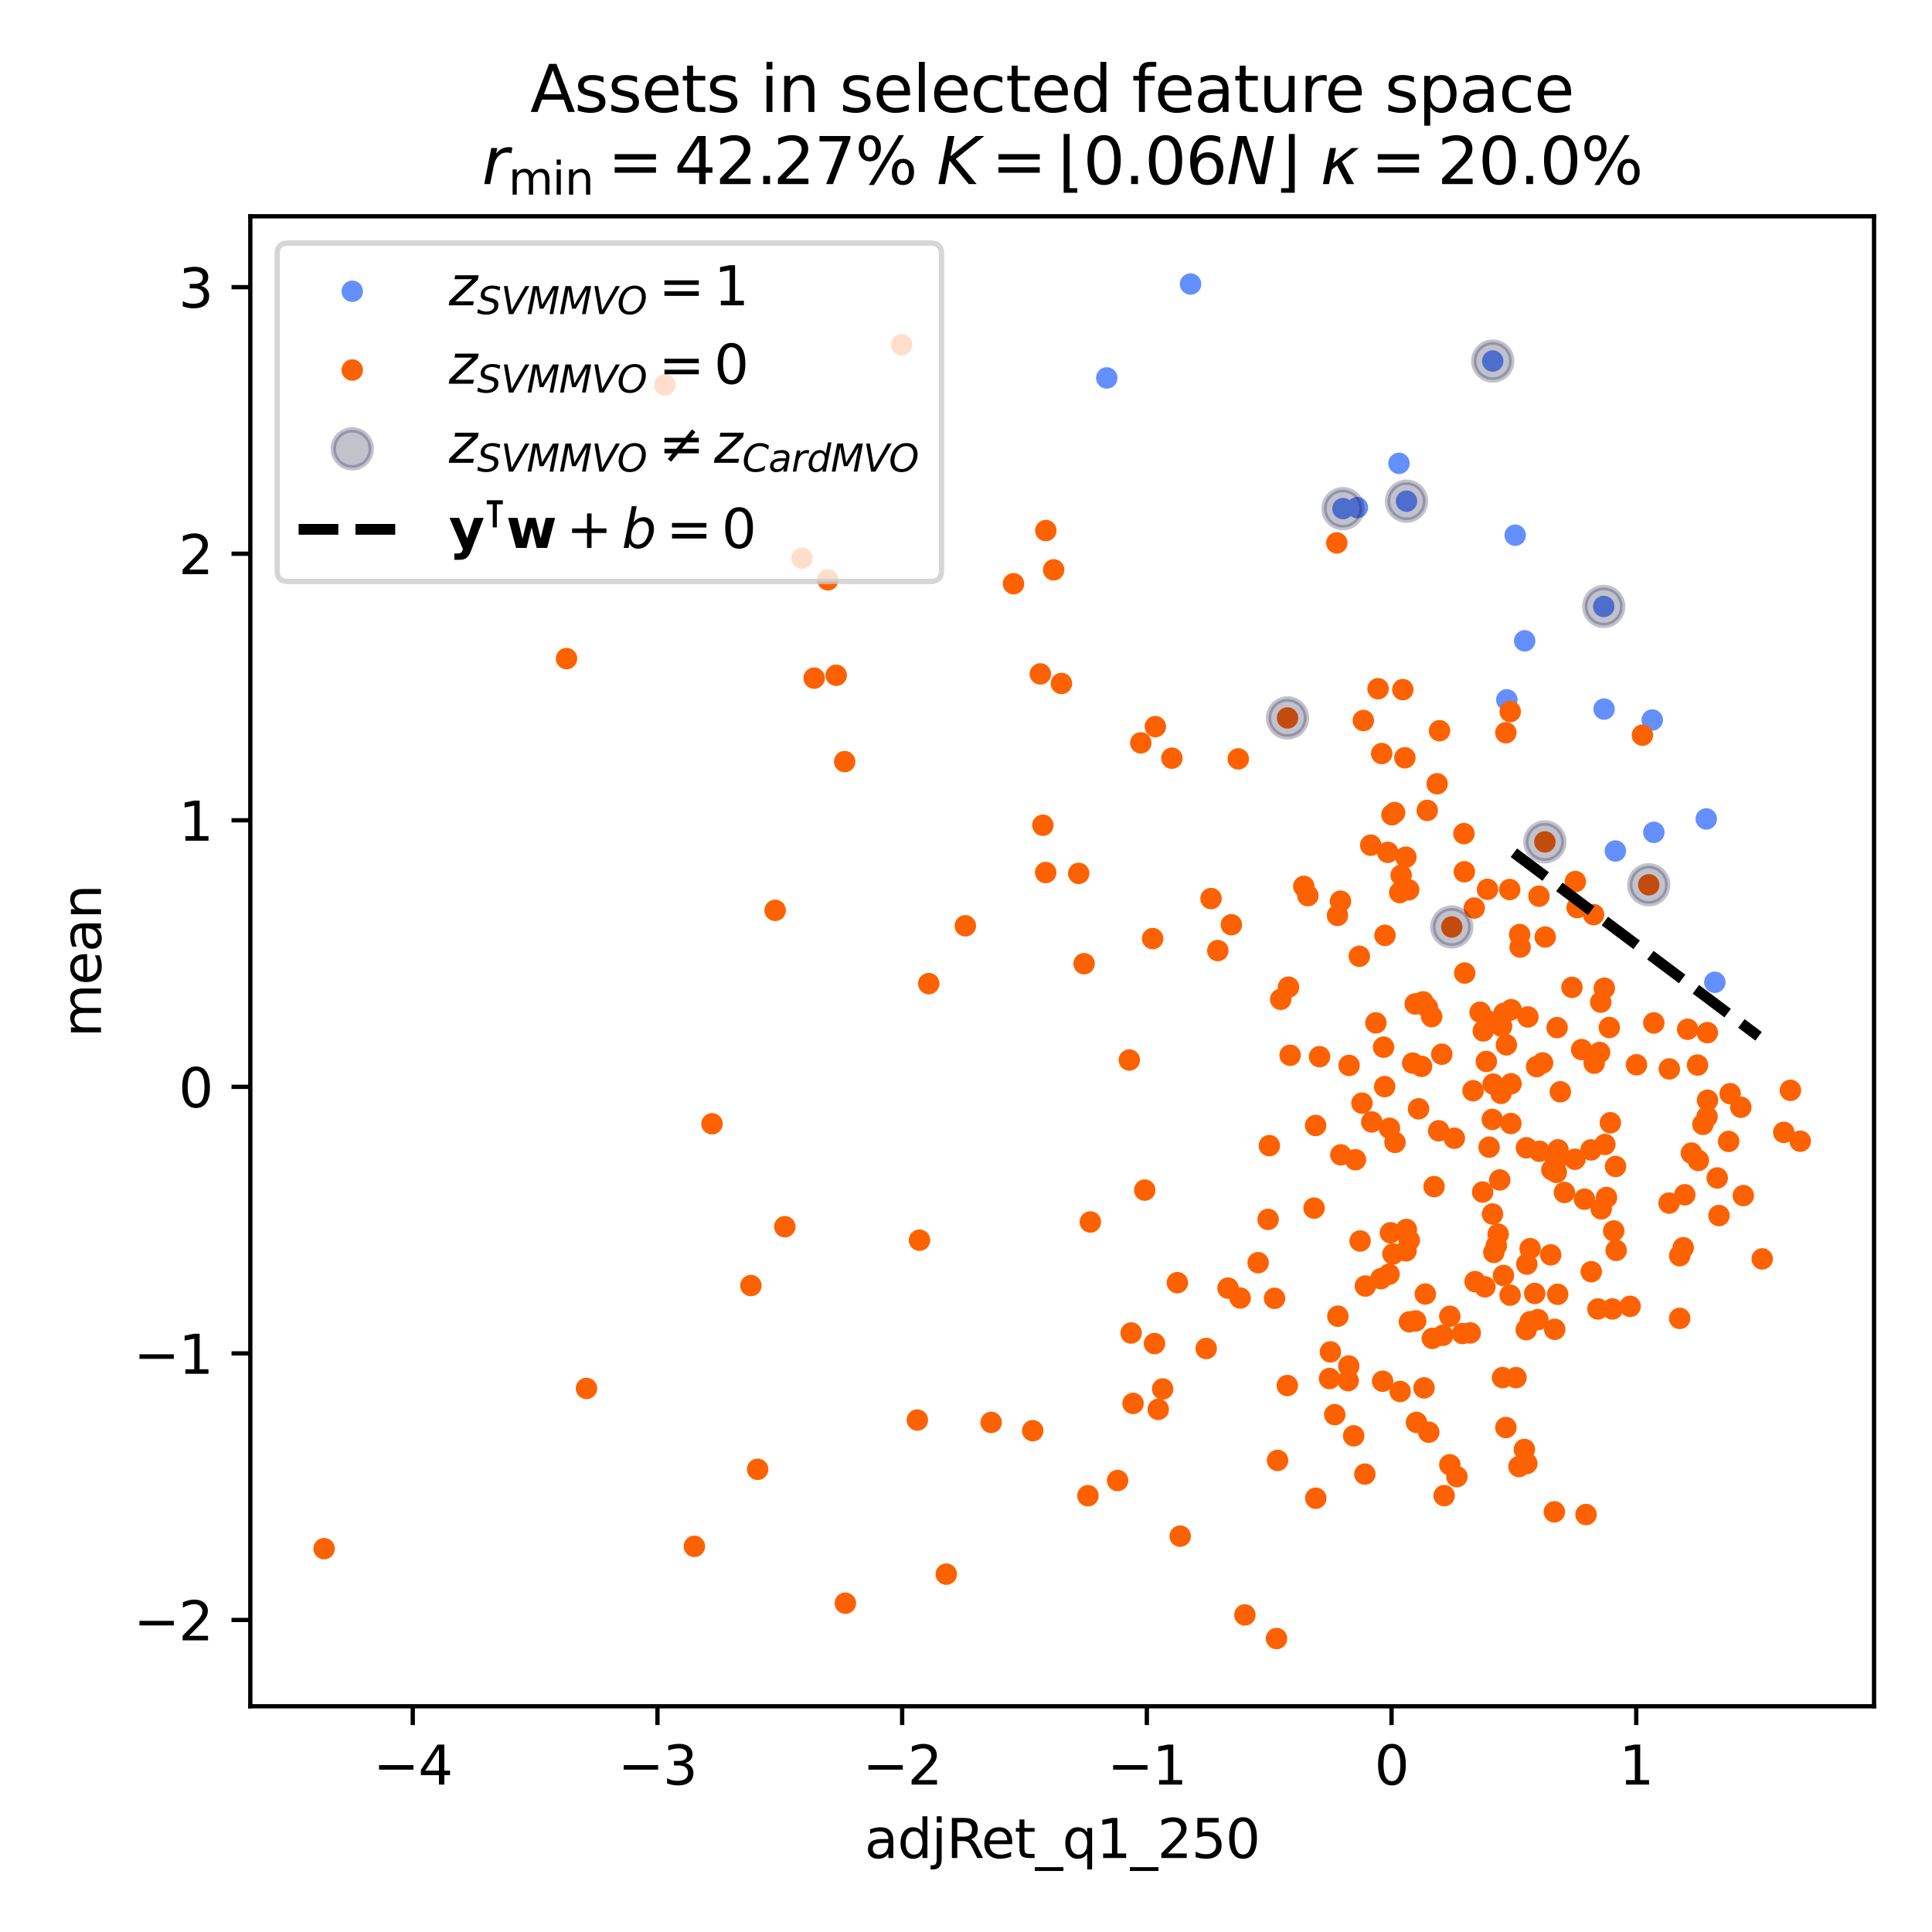 <?xml version="1.0" encoding="utf-8" standalone="no"?>
<!DOCTYPE svg PUBLIC "-//W3C//DTD SVG 1.1//EN"
  "http://www.w3.org/Graphics/SVG/1.1/DTD/svg11.dtd">
<svg xmlns:xlink="http://www.w3.org/1999/xlink" width="360pt" height="360pt" viewBox="0 0 360 360" xmlns="http://www.w3.org/2000/svg" version="1.1">
 <defs>
  <style type="text/css">*{stroke-linejoin: round; stroke-linecap: butt}</style>
 </defs>
 <g id="figure_1">
  <g id="patch_1">
   <path d="M 0 360 
L 360 360 
L 360 0 
L 0 0 
z
" style="fill: #ffffff"/>
  </g>
  <g id="axes_1">
   <g id="patch_2">
    <path d="M 46.64 317.939 
L 349.2 317.939 
L 349.2 40.301 
L 46.64 40.301 
z
" style="fill: #ffffff"/>
   </g>
   <g id="PathCollection_1">
    <defs>
     <path id="C0_0_588a518777" d="M 0 1.5 
C 0.398 1.5 0.779 1.342 1.061 1.061 
C 1.342 0.779 1.5 0.398 1.5 -0 
C 1.5 -0.398 1.342 -0.779 1.061 -1.061 
C 0.779 -1.342 0.398 -1.5 0 -1.5 
C -0.398 -1.5 -0.779 -1.342 -1.061 -1.061 
C -1.342 -0.779 -1.5 -0.398 -1.5 0 
C -1.5 0.398 -1.342 0.779 -1.061 1.061 
C -0.779 1.342 -0.398 1.5 0 1.5 
z
"/>
    </defs>
    <g clip-path="url(#pa11b6e34ae)">
     <use xlink:href="#C0_0_588a518777" x="282.335" y="99.729" style="fill: #648fff; stroke: #648fff"/>
    </g>
    <g clip-path="url(#pa11b6e34ae)">
     <use xlink:href="#C0_0_588a518777" x="221.844" y="52.921" style="fill: #648fff; stroke: #648fff"/>
    </g>
    <g clip-path="url(#pa11b6e34ae)">
     <use xlink:href="#C0_0_588a518777" x="280.776" y="130.404" style="fill: #648fff; stroke: #648fff"/>
    </g>
    <g clip-path="url(#pa11b6e34ae)">
     <use xlink:href="#C0_0_588a518777" x="278.152" y="67.275" style="fill: #648fff; stroke: #648fff"/>
    </g>
    <g clip-path="url(#pa11b6e34ae)">
     <use xlink:href="#C0_0_588a518777" x="298.894" y="132.124" style="fill: #648fff; stroke: #648fff"/>
    </g>
    <g clip-path="url(#pa11b6e34ae)">
     <use xlink:href="#C0_0_588a518777" x="317.936" y="152.595" style="fill: #648fff; stroke: #648fff"/>
    </g>
    <g clip-path="url(#pa11b6e34ae)">
     <use xlink:href="#C0_0_588a518777" x="252.931" y="94.584" style="fill: #648fff; stroke: #648fff"/>
    </g>
    <g clip-path="url(#pa11b6e34ae)">
     <use xlink:href="#C0_0_588a518777" x="260.677" y="86.335" style="fill: #648fff; stroke: #648fff"/>
    </g>
    <g clip-path="url(#pa11b6e34ae)">
     <use xlink:href="#C0_0_588a518777" x="262.083" y="93.387" style="fill: #648fff; stroke: #648fff"/>
    </g>
    <g clip-path="url(#pa11b6e34ae)">
     <use xlink:href="#C0_0_588a518777" x="298.835" y="113.006" style="fill: #648fff; stroke: #648fff"/>
    </g>
    <g clip-path="url(#pa11b6e34ae)">
     <use xlink:href="#C0_0_588a518777" x="307.868" y="134.162" style="fill: #648fff; stroke: #648fff"/>
    </g>
    <g clip-path="url(#pa11b6e34ae)">
     <use xlink:href="#C0_0_588a518777" x="308.17" y="155.094" style="fill: #648fff; stroke: #648fff"/>
    </g>
    <g clip-path="url(#pa11b6e34ae)">
     <use xlink:href="#C0_0_588a518777" x="301.003" y="158.569" style="fill: #648fff; stroke: #648fff"/>
    </g>
    <g clip-path="url(#pa11b6e34ae)">
     <use xlink:href="#C0_0_588a518777" x="284.099" y="119.411" style="fill: #648fff; stroke: #648fff"/>
    </g>
    <g clip-path="url(#pa11b6e34ae)">
     <use xlink:href="#C0_0_588a518777" x="206.231" y="70.419" style="fill: #648fff; stroke: #648fff"/>
    </g>
    <g clip-path="url(#pa11b6e34ae)">
     <use xlink:href="#C0_0_588a518777" x="250.247" y="94.776" style="fill: #648fff; stroke: #648fff"/>
    </g>
    <g clip-path="url(#pa11b6e34ae)">
     <use xlink:href="#C0_0_588a518777" x="319.533" y="183.036" style="fill: #648fff; stroke: #648fff"/>
    </g>
   </g>
   <g id="PathCollection_2">
    <defs>
     <path id="C1_0_e98e5c67a0" d="M 0 1.5 
C 0.398 1.5 0.779 1.342 1.061 1.061 
C 1.342 0.779 1.5 0.398 1.5 -0 
C 1.5 -0.398 1.342 -0.779 1.061 -1.061 
C 0.779 -1.342 0.398 -1.5 0 -1.5 
C -0.398 -1.5 -0.779 -1.342 -1.061 -1.061 
C -1.342 -0.779 -1.5 -0.398 -1.5 0 
C -1.5 0.398 -1.342 0.779 -1.061 1.061 
C -0.779 1.342 -0.398 1.5 0 1.5 
z
"/>
    </defs>
    <g clip-path="url(#pa11b6e34ae)">
     <use xlink:href="#C1_0_e98e5c67a0" x="212.567" y="138.42" style="fill: #fe6100; stroke: #fe6100"/>
    </g>
    <g clip-path="url(#pa11b6e34ae)">
     <use xlink:href="#C1_0_e98e5c67a0" x="298.274" y="186.734" style="fill: #fe6100; stroke: #fe6100"/>
    </g>
    <g clip-path="url(#pa11b6e34ae)">
     <use xlink:href="#C1_0_e98e5c67a0" x="225.659" y="167.437" style="fill: #fe6100; stroke: #fe6100"/>
    </g>
    <g clip-path="url(#pa11b6e34ae)">
     <use xlink:href="#C1_0_e98e5c67a0" x="155.813" y="125.825" style="fill: #fe6100; stroke: #fe6100"/>
    </g>
    <g clip-path="url(#pa11b6e34ae)">
     <use xlink:href="#C1_0_e98e5c67a0" x="280.142" y="237.674" style="fill: #fe6100; stroke: #fe6100"/>
    </g>
    <g clip-path="url(#pa11b6e34ae)">
     <use xlink:href="#C1_0_e98e5c67a0" x="290.142" y="191.484" style="fill: #fe6100; stroke: #fe6100"/>
    </g>
    <g clip-path="url(#pa11b6e34ae)">
     <use xlink:href="#C1_0_e98e5c67a0" x="200.995" y="162.746" style="fill: #fe6100; stroke: #fe6100"/>
    </g>
    <g clip-path="url(#pa11b6e34ae)">
     <use xlink:href="#C1_0_e98e5c67a0" x="320.308" y="226.506" style="fill: #fe6100; stroke: #fe6100"/>
    </g>
    <g clip-path="url(#pa11b6e34ae)">
     <use xlink:href="#C1_0_e98e5c67a0" x="268.23" y="136.154" style="fill: #fe6100; stroke: #fe6100"/>
    </g>
    <g clip-path="url(#pa11b6e34ae)">
     <use xlink:href="#C1_0_e98e5c67a0" x="275.794" y="188.61" style="fill: #fe6100; stroke: #fe6100"/>
    </g>
    <g clip-path="url(#pa11b6e34ae)">
     <use xlink:href="#C1_0_e98e5c67a0" x="300.064" y="209.209" style="fill: #fe6100; stroke: #fe6100"/>
    </g>
    <g clip-path="url(#pa11b6e34ae)">
     <use xlink:href="#C1_0_e98e5c67a0" x="263.229" y="198.09" style="fill: #fe6100; stroke: #fe6100"/>
    </g>
    <g clip-path="url(#pa11b6e34ae)">
     <use xlink:href="#C1_0_e98e5c67a0" x="210.436" y="197.518" style="fill: #fe6100; stroke: #fe6100"/>
    </g>
    <g clip-path="url(#pa11b6e34ae)">
     <use xlink:href="#C1_0_e98e5c67a0" x="273.965" y="248.37" style="fill: #fe6100; stroke: #fe6100"/>
    </g>
    <g clip-path="url(#pa11b6e34ae)">
     <use xlink:href="#C1_0_e98e5c67a0" x="157.391" y="141.916" style="fill: #fe6100; stroke: #fe6100"/>
    </g>
    <g clip-path="url(#pa11b6e34ae)">
     <use xlink:href="#C1_0_e98e5c67a0" x="188.856" y="108.763" style="fill: #fe6100; stroke: #fe6100"/>
    </g>
    <g clip-path="url(#pa11b6e34ae)">
     <use xlink:href="#C1_0_e98e5c67a0" x="291.503" y="222.199" style="fill: #fe6100; stroke: #fe6100"/>
    </g>
    <g clip-path="url(#pa11b6e34ae)">
     <use xlink:href="#C1_0_e98e5c67a0" x="210.769" y="248.389" style="fill: #fe6100; stroke: #fe6100"/>
    </g>
    <g clip-path="url(#pa11b6e34ae)">
     <use xlink:href="#C1_0_e98e5c67a0" x="301.032" y="217.353" style="fill: #fe6100; stroke: #fe6100"/>
    </g>
    <g clip-path="url(#pa11b6e34ae)">
     <use xlink:href="#C1_0_e98e5c67a0" x="271.47" y="275.156" style="fill: #fe6100; stroke: #fe6100"/>
    </g>
    <g clip-path="url(#pa11b6e34ae)">
     <use xlink:href="#C1_0_e98e5c67a0" x="296.508" y="236.958" style="fill: #fe6100; stroke: #fe6100"/>
    </g>
    <g clip-path="url(#pa11b6e34ae)">
     <use xlink:href="#C1_0_e98e5c67a0" x="298.065" y="196.106" style="fill: #fe6100; stroke: #fe6100"/>
    </g>
    <g clip-path="url(#pa11b6e34ae)">
     <use xlink:href="#C1_0_e98e5c67a0" x="228.826" y="240.026" style="fill: #fe6100; stroke: #fe6100"/>
    </g>
    <g clip-path="url(#pa11b6e34ae)">
     <use xlink:href="#C1_0_e98e5c67a0" x="301.153" y="232.983" style="fill: #fe6100; stroke: #fe6100"/>
    </g>
    <g clip-path="url(#pa11b6e34ae)">
     <use xlink:href="#C1_0_e98e5c67a0" x="266.772" y="189.43" style="fill: #fe6100; stroke: #fe6100"/>
    </g>
    <g clip-path="url(#pa11b6e34ae)">
     <use xlink:href="#C1_0_e98e5c67a0" x="263.702" y="187.066" style="fill: #fe6100; stroke: #fe6100"/>
    </g>
    <g clip-path="url(#pa11b6e34ae)">
     <use xlink:href="#C1_0_e98e5c67a0" x="254.321" y="274.675" style="fill: #fe6100; stroke: #fe6100"/>
    </g>
    <g clip-path="url(#pa11b6e34ae)">
     <use xlink:href="#C1_0_e98e5c67a0" x="262.057" y="229.092" style="fill: #fe6100; stroke: #fe6100"/>
    </g>
    <g clip-path="url(#pa11b6e34ae)">
     <use xlink:href="#C1_0_e98e5c67a0" x="286.326" y="198.747" style="fill: #fe6100; stroke: #fe6100"/>
    </g>
    <g clip-path="url(#pa11b6e34ae)">
     <use xlink:href="#C1_0_e98e5c67a0" x="256.375" y="190.6" style="fill: #fe6100; stroke: #fe6100"/>
    </g>
    <g clip-path="url(#pa11b6e34ae)">
     <use xlink:href="#C1_0_e98e5c67a0" x="279.798" y="191.232" style="fill: #fe6100; stroke: #fe6100"/>
    </g>
    <g clip-path="url(#pa11b6e34ae)">
     <use xlink:href="#C1_0_e98e5c67a0" x="215.124" y="250.357" style="fill: #fe6100; stroke: #fe6100"/>
    </g>
    <g clip-path="url(#pa11b6e34ae)">
     <use xlink:href="#C1_0_e98e5c67a0" x="283.042" y="273.272" style="fill: #fe6100; stroke: #fe6100"/>
    </g>
    <g clip-path="url(#pa11b6e34ae)">
     <use xlink:href="#C1_0_e98e5c67a0" x="261.778" y="141.204" style="fill: #fe6100; stroke: #fe6100"/>
    </g>
    <g clip-path="url(#pa11b6e34ae)">
     <use xlink:href="#C1_0_e98e5c67a0" x="176.321" y="293.32" style="fill: #fe6100; stroke: #fe6100"/>
    </g>
    <g clip-path="url(#pa11b6e34ae)">
     <use xlink:href="#C1_0_e98e5c67a0" x="286.762" y="166.991" style="fill: #fe6100; stroke: #fe6100"/>
    </g>
    <g clip-path="url(#pa11b6e34ae)">
     <use xlink:href="#C1_0_e98e5c67a0" x="248.707" y="263.594" style="fill: #fe6100; stroke: #fe6100"/>
    </g>
    <g clip-path="url(#pa11b6e34ae)">
     <use xlink:href="#C1_0_e98e5c67a0" x="219.382" y="239.007" style="fill: #fe6100; stroke: #fe6100"/>
    </g>
    <g clip-path="url(#pa11b6e34ae)">
     <use xlink:href="#C1_0_e98e5c67a0" x="265.986" y="187.732" style="fill: #fe6100; stroke: #fe6100"/>
    </g>
    <g clip-path="url(#pa11b6e34ae)">
     <use xlink:href="#C1_0_e98e5c67a0" x="249.847" y="215.19" style="fill: #fe6100; stroke: #fe6100"/>
    </g>
    <g clip-path="url(#pa11b6e34ae)">
     <use xlink:href="#C1_0_e98e5c67a0" x="279.697" y="203.729" style="fill: #fe6100; stroke: #fe6100"/>
    </g>
    <g clip-path="url(#pa11b6e34ae)">
     <use xlink:href="#C1_0_e98e5c67a0" x="274.706" y="169.202" style="fill: #fe6100; stroke: #fe6100"/>
    </g>
    <g clip-path="url(#pa11b6e34ae)">
     <use xlink:href="#C1_0_e98e5c67a0" x="257.313" y="238.265" style="fill: #fe6100; stroke: #fe6100"/>
    </g>
    <g clip-path="url(#pa11b6e34ae)">
     <use xlink:href="#C1_0_e98e5c67a0" x="300.45" y="243.908" style="fill: #fe6100; stroke: #fe6100"/>
    </g>
    <g clip-path="url(#pa11b6e34ae)">
     <use xlink:href="#C1_0_e98e5c67a0" x="284.046" y="270.089" style="fill: #fe6100; stroke: #fe6100"/>
    </g>
    <g clip-path="url(#pa11b6e34ae)">
     <use xlink:href="#C1_0_e98e5c67a0" x="284.702" y="189.49" style="fill: #fe6100; stroke: #fe6100"/>
    </g>
    <g clip-path="url(#pa11b6e34ae)">
     <use xlink:href="#C1_0_e98e5c67a0" x="299.871" y="191.466" style="fill: #fe6100; stroke: #fe6100"/>
    </g>
    <g clip-path="url(#pa11b6e34ae)">
     <use xlink:href="#C1_0_e98e5c67a0" x="259.091" y="229.709" style="fill: #fe6100; stroke: #fe6100"/>
    </g>
    <g clip-path="url(#pa11b6e34ae)">
     <use xlink:href="#C1_0_e98e5c67a0" x="276.379" y="192.093" style="fill: #fe6100; stroke: #fe6100"/>
    </g>
    <g clip-path="url(#pa11b6e34ae)">
     <use xlink:href="#C1_0_e98e5c67a0" x="266.887" y="249.392" style="fill: #fe6100; stroke: #fe6100"/>
    </g>
    <g clip-path="url(#pa11b6e34ae)">
     <use xlink:href="#C1_0_e98e5c67a0" x="296.943" y="170.426" style="fill: #fe6100; stroke: #fe6100"/>
    </g>
    <g clip-path="url(#pa11b6e34ae)">
     <use xlink:href="#C1_0_e98e5c67a0" x="276.959" y="197.787" style="fill: #fe6100; stroke: #fe6100"/>
    </g>
    <g clip-path="url(#pa11b6e34ae)">
     <use xlink:href="#C1_0_e98e5c67a0" x="252.24" y="267.544" style="fill: #fe6100; stroke: #fe6100"/>
    </g>
    <g clip-path="url(#pa11b6e34ae)">
     <use xlink:href="#C1_0_e98e5c67a0" x="324.372" y="206.323" style="fill: #fe6100; stroke: #fe6100"/>
    </g>
    <g clip-path="url(#pa11b6e34ae)">
     <use xlink:href="#C1_0_e98e5c67a0" x="303.742" y="243.419" style="fill: #fe6100; stroke: #fe6100"/>
    </g>
    <g clip-path="url(#pa11b6e34ae)">
     <use xlink:href="#C1_0_e98e5c67a0" x="304.936" y="198.408" style="fill: #fe6100; stroke: #fe6100"/>
    </g>
    <g clip-path="url(#pa11b6e34ae)">
     <use xlink:href="#C1_0_e98e5c67a0" x="267.79" y="146.045" style="fill: #fe6100; stroke: #fe6100"/>
    </g>
    <g clip-path="url(#pa11b6e34ae)">
     <use xlink:href="#C1_0_e98e5c67a0" x="202.719" y="278.704" style="fill: #fe6100; stroke: #fe6100"/>
    </g>
    <g clip-path="url(#pa11b6e34ae)">
     <use xlink:href="#C1_0_e98e5c67a0" x="276.264" y="222.116" style="fill: #fe6100; stroke: #fe6100"/>
    </g>
    <g clip-path="url(#pa11b6e34ae)">
     <use xlink:href="#C1_0_e98e5c67a0" x="285.978" y="241.018" style="fill: #fe6100; stroke: #fe6100"/>
    </g>
    <g clip-path="url(#pa11b6e34ae)">
     <use xlink:href="#C1_0_e98e5c67a0" x="230.733" y="141.404" style="fill: #fe6100; stroke: #fe6100"/>
    </g>
    <g clip-path="url(#pa11b6e34ae)">
     <use xlink:href="#C1_0_e98e5c67a0" x="224.758" y="251.275" style="fill: #fe6100; stroke: #fe6100"/>
    </g>
    <g clip-path="url(#pa11b6e34ae)">
     <use xlink:href="#C1_0_e98e5c67a0" x="328.357" y="234.577" style="fill: #fe6100; stroke: #fe6100"/>
    </g>
    <g clip-path="url(#pa11b6e34ae)">
     <use xlink:href="#C1_0_e98e5c67a0" x="333.621" y="203.167" style="fill: #fe6100; stroke: #fe6100"/>
    </g>
    <g clip-path="url(#pa11b6e34ae)">
     <use xlink:href="#C1_0_e98e5c67a0" x="262.622" y="246.303" style="fill: #fe6100; stroke: #fe6100"/>
    </g>
    <g clip-path="url(#pa11b6e34ae)">
     <use xlink:href="#C1_0_e98e5c67a0" x="280.6" y="266" style="fill: #fe6100; stroke: #fe6100"/>
    </g>
    <g clip-path="url(#pa11b6e34ae)">
     <use xlink:href="#C1_0_e98e5c67a0" x="245.176" y="279.173" style="fill: #fe6100; stroke: #fe6100"/>
    </g>
    <g clip-path="url(#pa11b6e34ae)">
     <use xlink:href="#C1_0_e98e5c67a0" x="253.29" y="178.187" style="fill: #fe6100; stroke: #fe6100"/>
    </g>
    <g clip-path="url(#pa11b6e34ae)">
     <use xlink:href="#C1_0_e98e5c67a0" x="259.56" y="233.658" style="fill: #fe6100; stroke: #fe6100"/>
    </g>
    <g clip-path="url(#pa11b6e34ae)">
     <use xlink:href="#C1_0_e98e5c67a0" x="297.056" y="198.102" style="fill: #fe6100; stroke: #fe6100"/>
    </g>
    <g clip-path="url(#pa11b6e34ae)">
     <use xlink:href="#C1_0_e98e5c67a0" x="281.563" y="201.943" style="fill: #fe6100; stroke: #fe6100"/>
    </g>
    <g clip-path="url(#pa11b6e34ae)">
     <use xlink:href="#C1_0_e98e5c67a0" x="332.377" y="210.999" style="fill: #fe6100; stroke: #fe6100"/>
    </g>
    <g clip-path="url(#pa11b6e34ae)">
     <use xlink:href="#C1_0_e98e5c67a0" x="318.08" y="208.076" style="fill: #fe6100; stroke: #fe6100"/>
    </g>
    <g clip-path="url(#pa11b6e34ae)">
     <use xlink:href="#C1_0_e98e5c67a0" x="194.845" y="162.583" style="fill: #fe6100; stroke: #fe6100"/>
    </g>
    <g clip-path="url(#pa11b6e34ae)">
     <use xlink:href="#C1_0_e98e5c67a0" x="307.221" y="164.87" style="fill: #fe6100; stroke: #fe6100"/>
    </g>
    <g clip-path="url(#pa11b6e34ae)">
     <use xlink:href="#C1_0_e98e5c67a0" x="314.471" y="191.788" style="fill: #fe6100; stroke: #fe6100"/>
    </g>
    <g clip-path="url(#pa11b6e34ae)">
     <use xlink:href="#C1_0_e98e5c67a0" x="247.736" y="256.87" style="fill: #fe6100; stroke: #fe6100"/>
    </g>
    <g clip-path="url(#pa11b6e34ae)">
     <use xlink:href="#C1_0_e98e5c67a0" x="299.347" y="223.133" style="fill: #fe6100; stroke: #fe6100"/>
    </g>
    <g clip-path="url(#pa11b6e34ae)">
     <use xlink:href="#C1_0_e98e5c67a0" x="289.631" y="281.711" style="fill: #fe6100; stroke: #fe6100"/>
    </g>
    <g clip-path="url(#pa11b6e34ae)">
     <use xlink:href="#C1_0_e98e5c67a0" x="298.359" y="225.257" style="fill: #fe6100; stroke: #fe6100"/>
    </g>
    <g clip-path="url(#pa11b6e34ae)">
     <use xlink:href="#C1_0_e98e5c67a0" x="236.293" y="227.215" style="fill: #fe6100; stroke: #fe6100"/>
    </g>
    <g clip-path="url(#pa11b6e34ae)">
     <use xlink:href="#C1_0_e98e5c67a0" x="278.065" y="208.59" style="fill: #fe6100; stroke: #fe6100"/>
    </g>
    <g clip-path="url(#pa11b6e34ae)">
     <use xlink:href="#C1_0_e98e5c67a0" x="278.821" y="232.073" style="fill: #fe6100; stroke: #fe6100"/>
    </g>
    <g clip-path="url(#pa11b6e34ae)">
     <use xlink:href="#C1_0_e98e5c67a0" x="318.171" y="205.009" style="fill: #fe6100; stroke: #fe6100"/>
    </g>
    <g clip-path="url(#pa11b6e34ae)">
     <use xlink:href="#C1_0_e98e5c67a0" x="226.92" y="177.128" style="fill: #fe6100; stroke: #fe6100"/>
    </g>
    <g clip-path="url(#pa11b6e34ae)">
     <use xlink:href="#C1_0_e98e5c67a0" x="277.175" y="165.712" style="fill: #fe6100; stroke: #fe6100"/>
    </g>
    <g clip-path="url(#pa11b6e34ae)">
     <use xlink:href="#C1_0_e98e5c67a0" x="229.444" y="172.306" style="fill: #fe6100; stroke: #fe6100"/>
    </g>
    <g clip-path="url(#pa11b6e34ae)">
     <use xlink:href="#C1_0_e98e5c67a0" x="249.221" y="170.575" style="fill: #fe6100; stroke: #fe6100"/>
    </g>
    <g clip-path="url(#pa11b6e34ae)">
     <use xlink:href="#C1_0_e98e5c67a0" x="281.306" y="165.753" style="fill: #fe6100; stroke: #fe6100"/>
    </g>
    <g clip-path="url(#pa11b6e34ae)">
     <use xlink:href="#C1_0_e98e5c67a0" x="157.52" y="298.73" style="fill: #fe6100; stroke: #fe6100"/>
    </g>
    <g clip-path="url(#pa11b6e34ae)">
     <use xlink:href="#C1_0_e98e5c67a0" x="292.909" y="183.979" style="fill: #fe6100; stroke: #fe6100"/>
    </g>
    <g clip-path="url(#pa11b6e34ae)">
     <use xlink:href="#C1_0_e98e5c67a0" x="293.874" y="169.119" style="fill: #fe6100; stroke: #fe6100"/>
    </g>
    <g clip-path="url(#pa11b6e34ae)">
     <use xlink:href="#C1_0_e98e5c67a0" x="173.057" y="183.283" style="fill: #fe6100; stroke: #fe6100"/>
    </g>
    <g clip-path="url(#pa11b6e34ae)">
     <use xlink:href="#C1_0_e98e5c67a0" x="193.852" y="125.578" style="fill: #fe6100; stroke: #fe6100"/>
    </g>
    <g clip-path="url(#pa11b6e34ae)">
     <use xlink:href="#C1_0_e98e5c67a0" x="311.055" y="199.174" style="fill: #fe6100; stroke: #fe6100"/>
    </g>
    <g clip-path="url(#pa11b6e34ae)">
     <use xlink:href="#C1_0_e98e5c67a0" x="258.59" y="158.822" style="fill: #fe6100; stroke: #fe6100"/>
    </g>
    <g clip-path="url(#pa11b6e34ae)">
     <use xlink:href="#C1_0_e98e5c67a0" x="324.844" y="222.78" style="fill: #fe6100; stroke: #fe6100"/>
    </g>
    <g clip-path="url(#pa11b6e34ae)">
     <use xlink:href="#C1_0_e98e5c67a0" x="282.487" y="256.7" style="fill: #fe6100; stroke: #fe6100"/>
    </g>
    <g clip-path="url(#pa11b6e34ae)">
     <use xlink:href="#C1_0_e98e5c67a0" x="281.386" y="241.337" style="fill: #fe6100; stroke: #fe6100"/>
    </g>
    <g clip-path="url(#pa11b6e34ae)">
     <use xlink:href="#C1_0_e98e5c67a0" x="192.433" y="266.59" style="fill: #fe6100; stroke: #fe6100"/>
    </g>
    <g clip-path="url(#pa11b6e34ae)">
     <use xlink:href="#C1_0_e98e5c67a0" x="255.602" y="209.053" style="fill: #fe6100; stroke: #fe6100"/>
    </g>
    <g clip-path="url(#pa11b6e34ae)">
     <use xlink:href="#C1_0_e98e5c67a0" x="267.215" y="221.107" style="fill: #fe6100; stroke: #fe6100"/>
    </g>
    <g clip-path="url(#pa11b6e34ae)">
     <use xlink:href="#C1_0_e98e5c67a0" x="281.409" y="132.591" style="fill: #fe6100; stroke: #fe6100"/>
    </g>
    <g clip-path="url(#pa11b6e34ae)">
     <use xlink:href="#C1_0_e98e5c67a0" x="208.252" y="275.876" style="fill: #fe6100; stroke: #fe6100"/>
    </g>
    <g clip-path="url(#pa11b6e34ae)">
     <use xlink:href="#C1_0_e98e5c67a0" x="268.654" y="196.442" style="fill: #fe6100; stroke: #fe6100"/>
    </g>
    <g clip-path="url(#pa11b6e34ae)">
     <use xlink:href="#C1_0_e98e5c67a0" x="170.933" y="264.603" style="fill: #fe6100; stroke: #fe6100"/>
    </g>
    <g clip-path="url(#pa11b6e34ae)">
     <use xlink:href="#C1_0_e98e5c67a0" x="281.528" y="209.35" style="fill: #fe6100; stroke: #fe6100"/>
    </g>
    <g clip-path="url(#pa11b6e34ae)">
     <use xlink:href="#C1_0_e98e5c67a0" x="289.803" y="216.847" style="fill: #fe6100; stroke: #fe6100"/>
    </g>
    <g clip-path="url(#pa11b6e34ae)">
     <use xlink:href="#C1_0_e98e5c67a0" x="251.211" y="257.263" style="fill: #fe6100; stroke: #fe6100"/>
    </g>
    <g clip-path="url(#pa11b6e34ae)">
     <use xlink:href="#C1_0_e98e5c67a0" x="290.253" y="241.179" style="fill: #fe6100; stroke: #fe6100"/>
    </g>
    <g clip-path="url(#pa11b6e34ae)">
     <use xlink:href="#C1_0_e98e5c67a0" x="234.437" y="235.28" style="fill: #fe6100; stroke: #fe6100"/>
    </g>
    <g clip-path="url(#pa11b6e34ae)">
     <use xlink:href="#C1_0_e98e5c67a0" x="322.389" y="203.794" style="fill: #fe6100; stroke: #fe6100"/>
    </g>
    <g clip-path="url(#pa11b6e34ae)">
     <use xlink:href="#C1_0_e98e5c67a0" x="196.333" y="106.18" style="fill: #fe6100; stroke: #fe6100"/>
    </g>
    <g clip-path="url(#pa11b6e34ae)">
     <use xlink:href="#C1_0_e98e5c67a0" x="290.313" y="214.251" style="fill: #fe6100; stroke: #fe6100"/>
    </g>
    <g clip-path="url(#pa11b6e34ae)">
     <use xlink:href="#C1_0_e98e5c67a0" x="179.873" y="172.51" style="fill: #fe6100; stroke: #fe6100"/>
    </g>
    <g clip-path="url(#pa11b6e34ae)">
     <use xlink:href="#C1_0_e98e5c67a0" x="254.038" y="134.258" style="fill: #fe6100; stroke: #fe6100"/>
    </g>
    <g clip-path="url(#pa11b6e34ae)">
     <use xlink:href="#C1_0_e98e5c67a0" x="149.437" y="104.004" style="fill: #fe6100; stroke: #fe6100"/>
    </g>
    <g clip-path="url(#pa11b6e34ae)">
     <use xlink:href="#C1_0_e98e5c67a0" x="262.598" y="231.106" style="fill: #fe6100; stroke: #fe6100"/>
    </g>
    <g clip-path="url(#pa11b6e34ae)">
     <use xlink:href="#C1_0_e98e5c67a0" x="279.456" y="219.864" style="fill: #fe6100; stroke: #fe6100"/>
    </g>
    <g clip-path="url(#pa11b6e34ae)">
     <use xlink:href="#C1_0_e98e5c67a0" x="252.564" y="216.097" style="fill: #fe6100; stroke: #fe6100"/>
    </g>
    <g clip-path="url(#pa11b6e34ae)">
     <use xlink:href="#C1_0_e98e5c67a0" x="312.983" y="233.981" style="fill: #fe6100; stroke: #fe6100"/>
    </g>
    <g clip-path="url(#pa11b6e34ae)">
     <use xlink:href="#C1_0_e98e5c67a0" x="243.701" y="166.894" style="fill: #fe6100; stroke: #fe6100"/>
    </g>
    <g clip-path="url(#pa11b6e34ae)">
     <use xlink:href="#C1_0_e98e5c67a0" x="287.437" y="198.065" style="fill: #fe6100; stroke: #fe6100"/>
    </g>
    <g clip-path="url(#pa11b6e34ae)">
     <use xlink:href="#C1_0_e98e5c67a0" x="260.819" y="166.316" style="fill: #fe6100; stroke: #fe6100"/>
    </g>
    <g clip-path="url(#pa11b6e34ae)">
     <use xlink:href="#C1_0_e98e5c67a0" x="276.695" y="239.779" style="fill: #fe6100; stroke: #fe6100"/>
    </g>
    <g clip-path="url(#pa11b6e34ae)">
     <use xlink:href="#C1_0_e98e5c67a0" x="240.097" y="183.941" style="fill: #fe6100; stroke: #fe6100"/>
    </g>
    <g clip-path="url(#pa11b6e34ae)">
     <use xlink:href="#C1_0_e98e5c67a0" x="244.856" y="225.116" style="fill: #fe6100; stroke: #fe6100"/>
    </g>
    <g clip-path="url(#pa11b6e34ae)">
     <use xlink:href="#C1_0_e98e5c67a0" x="105.562" y="122.72" style="fill: #fe6100; stroke: #fe6100"/>
    </g>
    <g clip-path="url(#pa11b6e34ae)">
     <use xlink:href="#C1_0_e98e5c67a0" x="280.229" y="188.831" style="fill: #fe6100; stroke: #fe6100"/>
    </g>
    <g clip-path="url(#pa11b6e34ae)">
     <use xlink:href="#C1_0_e98e5c67a0" x="278.356" y="233.369" style="fill: #fe6100; stroke: #fe6100"/>
    </g>
    <g clip-path="url(#pa11b6e34ae)">
     <use xlink:href="#C1_0_e98e5c67a0" x="262.492" y="165.807" style="fill: #fe6100; stroke: #fe6100"/>
    </g>
    <g clip-path="url(#pa11b6e34ae)">
     <use xlink:href="#C1_0_e98e5c67a0" x="257.459" y="140.413" style="fill: #fe6100; stroke: #fe6100"/>
    </g>
    <g clip-path="url(#pa11b6e34ae)">
     <use xlink:href="#C1_0_e98e5c67a0" x="299.051" y="213.254" style="fill: #fe6100; stroke: #fe6100"/>
    </g>
    <g clip-path="url(#pa11b6e34ae)">
     <use xlink:href="#C1_0_e98e5c67a0" x="289.701" y="247.702" style="fill: #fe6100; stroke: #fe6100"/>
    </g>
    <g clip-path="url(#pa11b6e34ae)">
     <use xlink:href="#C1_0_e98e5c67a0" x="240.394" y="196.634" style="fill: #fe6100; stroke: #fe6100"/>
    </g>
    <g clip-path="url(#pa11b6e34ae)">
     <use xlink:href="#C1_0_e98e5c67a0" x="109.282" y="258.715" style="fill: #fe6100; stroke: #fe6100"/>
    </g>
    <g clip-path="url(#pa11b6e34ae)">
     <use xlink:href="#C1_0_e98e5c67a0" x="261.083" y="163.086" style="fill: #fe6100; stroke: #fe6100"/>
    </g>
    <g clip-path="url(#pa11b6e34ae)">
     <use xlink:href="#C1_0_e98e5c67a0" x="284.506" y="272.696" style="fill: #fe6100; stroke: #fe6100"/>
    </g>
    <g clip-path="url(#pa11b6e34ae)">
     <use xlink:href="#C1_0_e98e5c67a0" x="311.008" y="224.178" style="fill: #fe6100; stroke: #fe6100"/>
    </g>
    <g clip-path="url(#pa11b6e34ae)">
     <use xlink:href="#C1_0_e98e5c67a0" x="249.094" y="101.166" style="fill: #fe6100; stroke: #fe6100"/>
    </g>
    <g clip-path="url(#pa11b6e34ae)">
     <use xlink:href="#C1_0_e98e5c67a0" x="254.414" y="239.634" style="fill: #fe6100; stroke: #fe6100"/>
    </g>
    <g clip-path="url(#pa11b6e34ae)">
     <use xlink:href="#C1_0_e98e5c67a0" x="132.671" y="209.404" style="fill: #fe6100; stroke: #fe6100"/>
    </g>
    <g clip-path="url(#pa11b6e34ae)">
     <use xlink:href="#C1_0_e98e5c67a0" x="214.779" y="174.892" style="fill: #fe6100; stroke: #fe6100"/>
    </g>
    <g clip-path="url(#pa11b6e34ae)">
     <use xlink:href="#C1_0_e98e5c67a0" x="258.915" y="210.241" style="fill: #fe6100; stroke: #fe6100"/>
    </g>
    <g clip-path="url(#pa11b6e34ae)">
     <use xlink:href="#C1_0_e98e5c67a0" x="278.227" y="202.006" style="fill: #fe6100; stroke: #fe6100"/>
    </g>
    <g clip-path="url(#pa11b6e34ae)">
     <use xlink:href="#C1_0_e98e5c67a0" x="237.86" y="305.319" style="fill: #fe6100; stroke: #fe6100"/>
    </g>
    <g clip-path="url(#pa11b6e34ae)">
     <use xlink:href="#C1_0_e98e5c67a0" x="286.843" y="214.525" style="fill: #fe6100; stroke: #fe6100"/>
    </g>
    <g clip-path="url(#pa11b6e34ae)">
     <use xlink:href="#C1_0_e98e5c67a0" x="293.546" y="164.267" style="fill: #fe6100; stroke: #fe6100"/>
    </g>
    <g clip-path="url(#pa11b6e34ae)">
     <use xlink:href="#C1_0_e98e5c67a0" x="151.709" y="126.359" style="fill: #fe6100; stroke: #fe6100"/>
    </g>
    <g clip-path="url(#pa11b6e34ae)">
     <use xlink:href="#C1_0_e98e5c67a0" x="259.87" y="151.405" style="fill: #fe6100; stroke: #fe6100"/>
    </g>
    <g clip-path="url(#pa11b6e34ae)">
     <use xlink:href="#C1_0_e98e5c67a0" x="264.327" y="206.611" style="fill: #fe6100; stroke: #fe6100"/>
    </g>
    <g clip-path="url(#pa11b6e34ae)">
     <use xlink:href="#C1_0_e98e5c67a0" x="284.388" y="247.766" style="fill: #fe6100; stroke: #fe6100"/>
    </g>
    <g clip-path="url(#pa11b6e34ae)">
     <use xlink:href="#C1_0_e98e5c67a0" x="287.929" y="174.598" style="fill: #fe6100; stroke: #fe6100"/>
    </g>
    <g clip-path="url(#pa11b6e34ae)">
     <use xlink:href="#C1_0_e98e5c67a0" x="281.582" y="188.14" style="fill: #fe6100; stroke: #fe6100"/>
    </g>
    <g clip-path="url(#pa11b6e34ae)">
     <use xlink:href="#C1_0_e98e5c67a0" x="237.493" y="241.924" style="fill: #fe6100; stroke: #fe6100"/>
    </g>
    <g clip-path="url(#pa11b6e34ae)">
     <use xlink:href="#C1_0_e98e5c67a0" x="261.396" y="128.497" style="fill: #fe6100; stroke: #fe6100"/>
    </g>
    <g clip-path="url(#pa11b6e34ae)">
     <use xlink:href="#C1_0_e98e5c67a0" x="238.642" y="186.208" style="fill: #fe6100; stroke: #fe6100"/>
    </g>
    <g clip-path="url(#pa11b6e34ae)">
     <use xlink:href="#C1_0_e98e5c67a0" x="322.109" y="212.686" style="fill: #fe6100; stroke: #fe6100"/>
    </g>
    <g clip-path="url(#pa11b6e34ae)">
     <use xlink:href="#C1_0_e98e5c67a0" x="265.348" y="258.615" style="fill: #fe6100; stroke: #fe6100"/>
    </g>
    <g clip-path="url(#pa11b6e34ae)">
     <use xlink:href="#C1_0_e98e5c67a0" x="258.07" y="174.29" style="fill: #fe6100; stroke: #fe6100"/>
    </g>
    <g clip-path="url(#pa11b6e34ae)">
     <use xlink:href="#C1_0_e98e5c67a0" x="123.892" y="71.738" style="fill: #fe6100; stroke: #fe6100"/>
    </g>
    <g clip-path="url(#pa11b6e34ae)">
     <use xlink:href="#C1_0_e98e5c67a0" x="286.572" y="245.892" style="fill: #fe6100; stroke: #fe6100"/>
    </g>
    <g clip-path="url(#pa11b6e34ae)">
     <use xlink:href="#C1_0_e98e5c67a0" x="60.393" y="288.571" style="fill: #fe6100; stroke: #fe6100"/>
    </g>
    <g clip-path="url(#pa11b6e34ae)">
     <use xlink:href="#C1_0_e98e5c67a0" x="215.821" y="262.617" style="fill: #fe6100; stroke: #fe6100"/>
    </g>
    <g clip-path="url(#pa11b6e34ae)">
     <use xlink:href="#C1_0_e98e5c67a0" x="293.466" y="216.01" style="fill: #fe6100; stroke: #fe6100"/>
    </g>
    <g clip-path="url(#pa11b6e34ae)">
     <use xlink:href="#C1_0_e98e5c67a0" x="141.18" y="273.784" style="fill: #fe6100; stroke: #fe6100"/>
    </g>
    <g clip-path="url(#pa11b6e34ae)">
     <use xlink:href="#C1_0_e98e5c67a0" x="295.245" y="223.45" style="fill: #fe6100; stroke: #fe6100"/>
    </g>
    <g clip-path="url(#pa11b6e34ae)">
     <use xlink:href="#C1_0_e98e5c67a0" x="335.447" y="212.65" style="fill: #fe6100; stroke: #fe6100"/>
    </g>
    <g clip-path="url(#pa11b6e34ae)">
     <use xlink:href="#C1_0_e98e5c67a0" x="253.438" y="231.244" style="fill: #fe6100; stroke: #fe6100"/>
    </g>
    <g clip-path="url(#pa11b6e34ae)">
     <use xlink:href="#C1_0_e98e5c67a0" x="216.639" y="258.811" style="fill: #fe6100; stroke: #fe6100"/>
    </g>
    <g clip-path="url(#pa11b6e34ae)">
     <use xlink:href="#C1_0_e98e5c67a0" x="279.974" y="256.701" style="fill: #fe6100; stroke: #fe6100"/>
    </g>
    <g clip-path="url(#pa11b6e34ae)">
     <use xlink:href="#C1_0_e98e5c67a0" x="278.11" y="226.214" style="fill: #fe6100; stroke: #fe6100"/>
    </g>
    <g clip-path="url(#pa11b6e34ae)">
     <use xlink:href="#C1_0_e98e5c67a0" x="249.778" y="167.923" style="fill: #fe6100; stroke: #fe6100"/>
    </g>
    <g clip-path="url(#pa11b6e34ae)">
     <use xlink:href="#C1_0_e98e5c67a0" x="274.858" y="238.812" style="fill: #fe6100; stroke: #fe6100"/>
    </g>
    <g clip-path="url(#pa11b6e34ae)">
     <use xlink:href="#C1_0_e98e5c67a0" x="285.12" y="246.281" style="fill: #fe6100; stroke: #fe6100"/>
    </g>
    <g clip-path="url(#pa11b6e34ae)">
     <use xlink:href="#C1_0_e98e5c67a0" x="277.276" y="190.243" style="fill: #fe6100; stroke: #fe6100"/>
    </g>
    <g clip-path="url(#pa11b6e34ae)">
     <use xlink:href="#C1_0_e98e5c67a0" x="247.901" y="251.903" style="fill: #fe6100; stroke: #fe6100"/>
    </g>
    <g clip-path="url(#pa11b6e34ae)">
     <use xlink:href="#C1_0_e98e5c67a0" x="256.783" y="128.333" style="fill: #fe6100; stroke: #fe6100"/>
    </g>
    <g clip-path="url(#pa11b6e34ae)">
     <use xlink:href="#C1_0_e98e5c67a0" x="251.323" y="254.537" style="fill: #fe6100; stroke: #fe6100"/>
    </g>
    <g clip-path="url(#pa11b6e34ae)">
     <use xlink:href="#C1_0_e98e5c67a0" x="259.938" y="212.873" style="fill: #fe6100; stroke: #fe6100"/>
    </g>
    <g clip-path="url(#pa11b6e34ae)">
     <use xlink:href="#C1_0_e98e5c67a0" x="270.15" y="272.938" style="fill: #fe6100; stroke: #fe6100"/>
    </g>
    <g clip-path="url(#pa11b6e34ae)">
     <use xlink:href="#C1_0_e98e5c67a0" x="283.165" y="174.143" style="fill: #fe6100; stroke: #fe6100"/>
    </g>
    <g clip-path="url(#pa11b6e34ae)">
     <use xlink:href="#C1_0_e98e5c67a0" x="239.91" y="133.776" style="fill: #fe6100; stroke: #fe6100"/>
    </g>
    <g clip-path="url(#pa11b6e34ae)">
     <use xlink:href="#C1_0_e98e5c67a0" x="295.534" y="282.214" style="fill: #fe6100; stroke: #fe6100"/>
    </g>
    <g clip-path="url(#pa11b6e34ae)">
     <use xlink:href="#C1_0_e98e5c67a0" x="242.942" y="165.153" style="fill: #fe6100; stroke: #fe6100"/>
    </g>
    <g clip-path="url(#pa11b6e34ae)">
     <use xlink:href="#C1_0_e98e5c67a0" x="272.781" y="155.339" style="fill: #fe6100; stroke: #fe6100"/>
    </g>
    <g clip-path="url(#pa11b6e34ae)">
     <use xlink:href="#C1_0_e98e5c67a0" x="249.29" y="245.259" style="fill: #fe6100; stroke: #fe6100"/>
    </g>
    <g clip-path="url(#pa11b6e34ae)">
     <use xlink:href="#C1_0_e98e5c67a0" x="319.978" y="219.497" style="fill: #fe6100; stroke: #fe6100"/>
    </g>
    <g clip-path="url(#pa11b6e34ae)">
     <use xlink:href="#C1_0_e98e5c67a0" x="258.829" y="237.436" style="fill: #fe6100; stroke: #fe6100"/>
    </g>
    <g clip-path="url(#pa11b6e34ae)">
     <use xlink:href="#C1_0_e98e5c67a0" x="272.927" y="181.314" style="fill: #fe6100; stroke: #fe6100"/>
    </g>
    <g clip-path="url(#pa11b6e34ae)">
     <use xlink:href="#C1_0_e98e5c67a0" x="312.983" y="245.66" style="fill: #fe6100; stroke: #fe6100"/>
    </g>
    <g clip-path="url(#pa11b6e34ae)">
     <use xlink:href="#C1_0_e98e5c67a0" x="318.14" y="192.419" style="fill: #fe6100; stroke: #fe6100"/>
    </g>
    <g clip-path="url(#pa11b6e34ae)">
     <use xlink:href="#C1_0_e98e5c67a0" x="184.689" y="265.043" style="fill: #fe6100; stroke: #fe6100"/>
    </g>
    <g clip-path="url(#pa11b6e34ae)">
     <use xlink:href="#C1_0_e98e5c67a0" x="245.877" y="196.902" style="fill: #fe6100; stroke: #fe6100"/>
    </g>
    <g clip-path="url(#pa11b6e34ae)">
     <use xlink:href="#C1_0_e98e5c67a0" x="255.411" y="157.483" style="fill: #fe6100; stroke: #fe6100"/>
    </g>
    <g clip-path="url(#pa11b6e34ae)">
     <use xlink:href="#C1_0_e98e5c67a0" x="257.806" y="195.127" style="fill: #fe6100; stroke: #fe6100"/>
    </g>
    <g clip-path="url(#pa11b6e34ae)">
     <use xlink:href="#C1_0_e98e5c67a0" x="306.038" y="136.989" style="fill: #fe6100; stroke: #fe6100"/>
    </g>
    <g clip-path="url(#pa11b6e34ae)">
     <use xlink:href="#C1_0_e98e5c67a0" x="263.786" y="246.138" style="fill: #fe6100; stroke: #fe6100"/>
    </g>
    <g clip-path="url(#pa11b6e34ae)">
     <use xlink:href="#C1_0_e98e5c67a0" x="264.884" y="198.7" style="fill: #fe6100; stroke: #fe6100"/>
    </g>
    <g clip-path="url(#pa11b6e34ae)">
     <use xlink:href="#C1_0_e98e5c67a0" x="268.079" y="210.708" style="fill: #fe6100; stroke: #fe6100"/>
    </g>
    <g clip-path="url(#pa11b6e34ae)">
     <use xlink:href="#C1_0_e98e5c67a0" x="313.642" y="232.496" style="fill: #fe6100; stroke: #fe6100"/>
    </g>
    <g clip-path="url(#pa11b6e34ae)">
     <use xlink:href="#C1_0_e98e5c67a0" x="279.158" y="229.964" style="fill: #fe6100; stroke: #fe6100"/>
    </g>
    <g clip-path="url(#pa11b6e34ae)">
     <use xlink:href="#C1_0_e98e5c67a0" x="308.161" y="190.607" style="fill: #fe6100; stroke: #fe6100"/>
    </g>
    <g clip-path="url(#pa11b6e34ae)">
     <use xlink:href="#C1_0_e98e5c67a0" x="238.056" y="272.126" style="fill: #fe6100; stroke: #fe6100"/>
    </g>
    <g clip-path="url(#pa11b6e34ae)">
     <use xlink:href="#C1_0_e98e5c67a0" x="146.244" y="228.576" style="fill: #fe6100; stroke: #fe6100"/>
    </g>
    <g clip-path="url(#pa11b6e34ae)">
     <use xlink:href="#C1_0_e98e5c67a0" x="231.97" y="300.918" style="fill: #fe6100; stroke: #fe6100"/>
    </g>
    <g clip-path="url(#pa11b6e34ae)">
     <use xlink:href="#C1_0_e98e5c67a0" x="213.306" y="221.755" style="fill: #fe6100; stroke: #fe6100"/>
    </g>
    <g clip-path="url(#pa11b6e34ae)">
     <use xlink:href="#C1_0_e98e5c67a0" x="272.511" y="248.482" style="fill: #fe6100; stroke: #fe6100"/>
    </g>
    <g clip-path="url(#pa11b6e34ae)">
     <use xlink:href="#C1_0_e98e5c67a0" x="259.368" y="151.821" style="fill: #fe6100; stroke: #fe6100"/>
    </g>
    <g clip-path="url(#pa11b6e34ae)">
     <use xlink:href="#C1_0_e98e5c67a0" x="139.92" y="239.546" style="fill: #fe6100; stroke: #fe6100"/>
    </g>
    <g clip-path="url(#pa11b6e34ae)">
     <use xlink:href="#C1_0_e98e5c67a0" x="270.153" y="245.269" style="fill: #fe6100; stroke: #fe6100"/>
    </g>
    <g clip-path="url(#pa11b6e34ae)">
     <use xlink:href="#C1_0_e98e5c67a0" x="129.39" y="288.139" style="fill: #fe6100; stroke: #fe6100"/>
    </g>
    <g clip-path="url(#pa11b6e34ae)">
     <use xlink:href="#C1_0_e98e5c67a0" x="239.87" y="258.174" style="fill: #fe6100; stroke: #fe6100"/>
    </g>
    <g clip-path="url(#pa11b6e34ae)">
     <use xlink:href="#C1_0_e98e5c67a0" x="297.759" y="243.906" style="fill: #fe6100; stroke: #fe6100"/>
    </g>
    <g clip-path="url(#pa11b6e34ae)">
     <use xlink:href="#C1_0_e98e5c67a0" x="236.526" y="213.476" style="fill: #fe6100; stroke: #fe6100"/>
    </g>
    <g clip-path="url(#pa11b6e34ae)">
     <use xlink:href="#C1_0_e98e5c67a0" x="167.996" y="64.236" style="fill: #fe6100; stroke: #fe6100"/>
    </g>
    <g clip-path="url(#pa11b6e34ae)">
     <use xlink:href="#C1_0_e98e5c67a0" x="218.364" y="141.279" style="fill: #fe6100; stroke: #fe6100"/>
    </g>
    <g clip-path="url(#pa11b6e34ae)">
     <use xlink:href="#C1_0_e98e5c67a0" x="270.996" y="212.095" style="fill: #fe6100; stroke: #fe6100"/>
    </g>
    <g clip-path="url(#pa11b6e34ae)">
     <use xlink:href="#C1_0_e98e5c67a0" x="268.837" y="248.824" style="fill: #fe6100; stroke: #fe6100"/>
    </g>
    <g clip-path="url(#pa11b6e34ae)">
     <use xlink:href="#C1_0_e98e5c67a0" x="289.992" y="218.458" style="fill: #fe6100; stroke: #fe6100"/>
    </g>
    <g clip-path="url(#pa11b6e34ae)">
     <use xlink:href="#C1_0_e98e5c67a0" x="285.116" y="232.666" style="fill: #fe6100; stroke: #fe6100"/>
    </g>
    <g clip-path="url(#pa11b6e34ae)">
     <use xlink:href="#C1_0_e98e5c67a0" x="197.784" y="127.35" style="fill: #fe6100; stroke: #fe6100"/>
    </g>
    <g clip-path="url(#pa11b6e34ae)">
     <use xlink:href="#C1_0_e98e5c67a0" x="274.48" y="203.242" style="fill: #fe6100; stroke: #fe6100"/>
    </g>
    <g clip-path="url(#pa11b6e34ae)">
     <use xlink:href="#C1_0_e98e5c67a0" x="317.31" y="209.511" style="fill: #fe6100; stroke: #fe6100"/>
    </g>
    <g clip-path="url(#pa11b6e34ae)">
     <use xlink:href="#C1_0_e98e5c67a0" x="316.314" y="198.453" style="fill: #fe6100; stroke: #fe6100"/>
    </g>
    <g clip-path="url(#pa11b6e34ae)">
     <use xlink:href="#C1_0_e98e5c67a0" x="265.164" y="186.678" style="fill: #fe6100; stroke: #fe6100"/>
    </g>
    <g clip-path="url(#pa11b6e34ae)">
     <use xlink:href="#C1_0_e98e5c67a0" x="270.523" y="172.725" style="fill: #fe6100; stroke: #fe6100"/>
    </g>
    <g clip-path="url(#pa11b6e34ae)">
     <use xlink:href="#C1_0_e98e5c67a0" x="269.098" y="278.687" style="fill: #fe6100; stroke: #fe6100"/>
    </g>
    <g clip-path="url(#pa11b6e34ae)">
     <use xlink:href="#C1_0_e98e5c67a0" x="266.228" y="266.867" style="fill: #fe6100; stroke: #fe6100"/>
    </g>
    <g clip-path="url(#pa11b6e34ae)">
     <use xlink:href="#C1_0_e98e5c67a0" x="280.694" y="194.695" style="fill: #fe6100; stroke: #fe6100"/>
    </g>
    <g clip-path="url(#pa11b6e34ae)">
     <use xlink:href="#C1_0_e98e5c67a0" x="287.868" y="156.875" style="fill: #fe6100; stroke: #fe6100"/>
    </g>
    <g clip-path="url(#pa11b6e34ae)">
     <use xlink:href="#C1_0_e98e5c67a0" x="194.321" y="153.771" style="fill: #fe6100; stroke: #fe6100"/>
    </g>
    <g clip-path="url(#pa11b6e34ae)">
     <use xlink:href="#C1_0_e98e5c67a0" x="154.259" y="108.041" style="fill: #fe6100; stroke: #fe6100"/>
    </g>
    <g clip-path="url(#pa11b6e34ae)">
     <use xlink:href="#C1_0_e98e5c67a0" x="261.966" y="159.72" style="fill: #fe6100; stroke: #fe6100"/>
    </g>
    <g clip-path="url(#pa11b6e34ae)">
     <use xlink:href="#C1_0_e98e5c67a0" x="298.94" y="184.133" style="fill: #fe6100; stroke: #fe6100"/>
    </g>
    <g clip-path="url(#pa11b6e34ae)">
     <use xlink:href="#C1_0_e98e5c67a0" x="257.629" y="257.372" style="fill: #fe6100; stroke: #fe6100"/>
    </g>
    <g clip-path="url(#pa11b6e34ae)">
     <use xlink:href="#C1_0_e98e5c67a0" x="215.285" y="135.39" style="fill: #fe6100; stroke: #fe6100"/>
    </g>
    <g clip-path="url(#pa11b6e34ae)">
     <use xlink:href="#C1_0_e98e5c67a0" x="263.935" y="265.041" style="fill: #fe6100; stroke: #fe6100"/>
    </g>
    <g clip-path="url(#pa11b6e34ae)">
     <use xlink:href="#C1_0_e98e5c67a0" x="219.91" y="286.238" style="fill: #fe6100; stroke: #fe6100"/>
    </g>
    <g clip-path="url(#pa11b6e34ae)">
     <use xlink:href="#C1_0_e98e5c67a0" x="277.474" y="213.756" style="fill: #fe6100; stroke: #fe6100"/>
    </g>
    <g clip-path="url(#pa11b6e34ae)">
     <use xlink:href="#C1_0_e98e5c67a0" x="203.172" y="227.696" style="fill: #fe6100; stroke: #fe6100"/>
    </g>
    <g clip-path="url(#pa11b6e34ae)">
     <use xlink:href="#C1_0_e98e5c67a0" x="284.497" y="235.545" style="fill: #fe6100; stroke: #fe6100"/>
    </g>
    <g clip-path="url(#pa11b6e34ae)">
     <use xlink:href="#C1_0_e98e5c67a0" x="245.144" y="209.718" style="fill: #fe6100; stroke: #fe6100"/>
    </g>
    <g clip-path="url(#pa11b6e34ae)">
     <use xlink:href="#C1_0_e98e5c67a0" x="258.009" y="202.474" style="fill: #fe6100; stroke: #fe6100"/>
    </g>
    <g clip-path="url(#pa11b6e34ae)">
     <use xlink:href="#C1_0_e98e5c67a0" x="194.876" y="98.859" style="fill: #fe6100; stroke: #fe6100"/>
    </g>
    <g clip-path="url(#pa11b6e34ae)">
     <use xlink:href="#C1_0_e98e5c67a0" x="290.749" y="203.437" style="fill: #fe6100; stroke: #fe6100"/>
    </g>
    <g clip-path="url(#pa11b6e34ae)">
     <use xlink:href="#C1_0_e98e5c67a0" x="171.333" y="231.091" style="fill: #fe6100; stroke: #fe6100"/>
    </g>
    <g clip-path="url(#pa11b6e34ae)">
     <use xlink:href="#C1_0_e98e5c67a0" x="300.691" y="229.369" style="fill: #fe6100; stroke: #fe6100"/>
    </g>
    <g clip-path="url(#pa11b6e34ae)">
     <use xlink:href="#C1_0_e98e5c67a0" x="296.459" y="214.27" style="fill: #fe6100; stroke: #fe6100"/>
    </g>
    <g clip-path="url(#pa11b6e34ae)">
     <use xlink:href="#C1_0_e98e5c67a0" x="261.991" y="233.078" style="fill: #fe6100; stroke: #fe6100"/>
    </g>
    <g clip-path="url(#pa11b6e34ae)">
     <use xlink:href="#C1_0_e98e5c67a0" x="283.253" y="176.483" style="fill: #fe6100; stroke: #fe6100"/>
    </g>
    <g clip-path="url(#pa11b6e34ae)">
     <use xlink:href="#C1_0_e98e5c67a0" x="265.586" y="241.126" style="fill: #fe6100; stroke: #fe6100"/>
    </g>
    <g clip-path="url(#pa11b6e34ae)">
     <use xlink:href="#C1_0_e98e5c67a0" x="284.428" y="213.875" style="fill: #fe6100; stroke: #fe6100"/>
    </g>
    <g clip-path="url(#pa11b6e34ae)">
     <use xlink:href="#C1_0_e98e5c67a0" x="313.936" y="222.626" style="fill: #fe6100; stroke: #fe6100"/>
    </g>
    <g clip-path="url(#pa11b6e34ae)">
     <use xlink:href="#C1_0_e98e5c67a0" x="294.713" y="195.573" style="fill: #fe6100; stroke: #fe6100"/>
    </g>
    <g clip-path="url(#pa11b6e34ae)">
     <use xlink:href="#C1_0_e98e5c67a0" x="202.004" y="179.568" style="fill: #fe6100; stroke: #fe6100"/>
    </g>
    <g clip-path="url(#pa11b6e34ae)">
     <use xlink:href="#C1_0_e98e5c67a0" x="144.439" y="169.631" style="fill: #fe6100; stroke: #fe6100"/>
    </g>
    <g clip-path="url(#pa11b6e34ae)">
     <use xlink:href="#C1_0_e98e5c67a0" x="316.457" y="216.23" style="fill: #fe6100; stroke: #fe6100"/>
    </g>
    <g clip-path="url(#pa11b6e34ae)">
     <use xlink:href="#C1_0_e98e5c67a0" x="315.164" y="214.859" style="fill: #fe6100; stroke: #fe6100"/>
    </g>
    <g clip-path="url(#pa11b6e34ae)">
     <use xlink:href="#C1_0_e98e5c67a0" x="260.9" y="259.282" style="fill: #fe6100; stroke: #fe6100"/>
    </g>
    <g clip-path="url(#pa11b6e34ae)">
     <use xlink:href="#C1_0_e98e5c67a0" x="251.379" y="198.529" style="fill: #fe6100; stroke: #fe6100"/>
    </g>
    <g clip-path="url(#pa11b6e34ae)">
     <use xlink:href="#C1_0_e98e5c67a0" x="288.949" y="233.824" style="fill: #fe6100; stroke: #fe6100"/>
    </g>
    <g clip-path="url(#pa11b6e34ae)">
     <use xlink:href="#C1_0_e98e5c67a0" x="280.593" y="136.528" style="fill: #fe6100; stroke: #fe6100"/>
    </g>
    <g clip-path="url(#pa11b6e34ae)">
     <use xlink:href="#C1_0_e98e5c67a0" x="253.779" y="205.555" style="fill: #fe6100; stroke: #fe6100"/>
    </g>
    <g clip-path="url(#pa11b6e34ae)">
     <use xlink:href="#C1_0_e98e5c67a0" x="211.122" y="261.5" style="fill: #fe6100; stroke: #fe6100"/>
    </g>
    <g clip-path="url(#pa11b6e34ae)">
     <use xlink:href="#C1_0_e98e5c67a0" x="289.165" y="217.966" style="fill: #fe6100; stroke: #fe6100"/>
    </g>
    <g clip-path="url(#pa11b6e34ae)">
     <use xlink:href="#C1_0_e98e5c67a0" x="272.858" y="162.442" style="fill: #fe6100; stroke: #fe6100"/>
    </g>
    <g clip-path="url(#pa11b6e34ae)">
     <use xlink:href="#C1_0_e98e5c67a0" x="231.086" y="241.872" style="fill: #fe6100; stroke: #fe6100"/>
    </g>
    <g clip-path="url(#pa11b6e34ae)">
     <use xlink:href="#C1_0_e98e5c67a0" x="265.946" y="151.008" style="fill: #fe6100; stroke: #fe6100"/>
    </g>
   </g>
   <g id="PathCollection_3">
    <defs>
     <path id="C2_0_42885378d0" d="M 0 3.536 
C 0.938 3.536 1.837 3.163 2.5 2.5 
C 3.163 1.837 3.536 0.938 3.536 -0 
C 3.536 -0.938 3.163 -1.837 2.5 -2.5 
C 1.837 -3.163 0.938 -3.536 0 -3.536 
C -0.938 -3.536 -1.837 -3.163 -2.5 -2.5 
C -3.163 -1.837 -3.536 -0.938 -3.536 0 
C -3.536 0.938 -3.163 1.837 -2.5 2.5 
C -1.837 3.163 -0.938 3.536 0 3.536 
z
"/>
    </defs>
    <g clip-path="url(#pa11b6e34ae)">
     <use xlink:href="#C2_0_42885378d0" x="278.152" y="67.275" style="fill: #0e0f3b; fill-opacity: 0.25; stroke: #0e0f3b; stroke-opacity: 0.25"/>
    </g>
    <g clip-path="url(#pa11b6e34ae)">
     <use xlink:href="#C2_0_42885378d0" x="307.221" y="164.87" style="fill: #0e0f3b; fill-opacity: 0.25; stroke: #0e0f3b; stroke-opacity: 0.25"/>
    </g>
    <g clip-path="url(#pa11b6e34ae)">
     <use xlink:href="#C2_0_42885378d0" x="262.083" y="93.387" style="fill: #0e0f3b; fill-opacity: 0.25; stroke: #0e0f3b; stroke-opacity: 0.25"/>
    </g>
    <g clip-path="url(#pa11b6e34ae)">
     <use xlink:href="#C2_0_42885378d0" x="298.835" y="113.006" style="fill: #0e0f3b; fill-opacity: 0.25; stroke: #0e0f3b; stroke-opacity: 0.25"/>
    </g>
    <g clip-path="url(#pa11b6e34ae)">
     <use xlink:href="#C2_0_42885378d0" x="239.91" y="133.776" style="fill: #0e0f3b; fill-opacity: 0.25; stroke: #0e0f3b; stroke-opacity: 0.25"/>
    </g>
    <g clip-path="url(#pa11b6e34ae)">
     <use xlink:href="#C2_0_42885378d0" x="270.523" y="172.725" style="fill: #0e0f3b; fill-opacity: 0.25; stroke: #0e0f3b; stroke-opacity: 0.25"/>
    </g>
    <g clip-path="url(#pa11b6e34ae)">
     <use xlink:href="#C2_0_42885378d0" x="287.868" y="156.875" style="fill: #0e0f3b; fill-opacity: 0.25; stroke: #0e0f3b; stroke-opacity: 0.25"/>
    </g>
    <g clip-path="url(#pa11b6e34ae)">
     <use xlink:href="#C2_0_42885378d0" x="250.247" y="94.776" style="fill: #0e0f3b; fill-opacity: 0.25; stroke: #0e0f3b; stroke-opacity: 0.25"/>
    </g>
   </g>
   <g id="matplotlib.axis_1">
    <g id="xtick_1">
     <g id="line2d_1">
      <defs>
       <path id="md376526d83" d="M 0 0 
L 0 3.5 
" style="stroke: #000000; stroke-width: 0.8"/>
      </defs>
      <g>
       <use xlink:href="#md376526d83" x="76.913" y="317.939" style="stroke: #000000; stroke-width: 0.8"/>
      </g>
     </g>
     <g id="text_1">
      <!-- −4 -->
      <g transform="translate(69.542 332.537)scale(0.1 -0.1)">
       <defs>
        <path id="DejaVuSans-2212" d="M 678 2272 
L 4684 2272 
L 4684 1741 
L 678 1741 
L 678 2272 
z
" transform="scale(0.016)"/>
        <path id="DejaVuSans-34" d="M 2419 4116 
L 825 1625 
L 2419 1625 
L 2419 4116 
z
M 2253 4666 
L 3047 4666 
L 3047 1625 
L 3713 1625 
L 3713 1100 
L 3047 1100 
L 3047 0 
L 2419 0 
L 2419 1100 
L 313 1100 
L 313 1709 
L 2253 4666 
z
" transform="scale(0.016)"/>
       </defs>
       <use xlink:href="#DejaVuSans-2212"/>
       <use xlink:href="#DejaVuSans-34" x="83.789"/>
      </g>
     </g>
    </g>
    <g id="xtick_2">
     <g id="line2d_2">
      <g>
       <use xlink:href="#md376526d83" x="122.508" y="317.939" style="stroke: #000000; stroke-width: 0.8"/>
      </g>
     </g>
     <g id="text_2">
      <!-- −3 -->
      <g transform="translate(115.137 332.537)scale(0.1 -0.1)">
       <defs>
        <path id="DejaVuSans-33" d="M 2597 2516 
Q 3050 2419 3304 2112 
Q 3559 1806 3559 1356 
Q 3559 666 3084 287 
Q 2609 -91 1734 -91 
Q 1441 -91 1130 -33 
Q 819 25 488 141 
L 488 750 
Q 750 597 1062 519 
Q 1375 441 1716 441 
Q 2309 441 2620 675 
Q 2931 909 2931 1356 
Q 2931 1769 2642 2001 
Q 2353 2234 1838 2234 
L 1294 2234 
L 1294 2753 
L 1863 2753 
Q 2328 2753 2575 2939 
Q 2822 3125 2822 3475 
Q 2822 3834 2567 4026 
Q 2313 4219 1838 4219 
Q 1578 4219 1281 4162 
Q 984 4106 628 3988 
L 628 4550 
Q 988 4650 1302 4700 
Q 1616 4750 1894 4750 
Q 2613 4750 3031 4423 
Q 3450 4097 3450 3541 
Q 3450 3153 3228 2886 
Q 3006 2619 2597 2516 
z
" transform="scale(0.016)"/>
       </defs>
       <use xlink:href="#DejaVuSans-2212"/>
       <use xlink:href="#DejaVuSans-33" x="83.789"/>
      </g>
     </g>
    </g>
    <g id="xtick_3">
     <g id="line2d_3">
      <g>
       <use xlink:href="#md376526d83" x="168.103" y="317.939" style="stroke: #000000; stroke-width: 0.8"/>
      </g>
     </g>
     <g id="text_3">
      <!-- −2 -->
      <g transform="translate(160.732 332.537)scale(0.1 -0.1)">
       <defs>
        <path id="DejaVuSans-32" d="M 1228 531 
L 3431 531 
L 3431 0 
L 469 0 
L 469 531 
Q 828 903 1448 1529 
Q 2069 2156 2228 2338 
Q 2531 2678 2651 2914 
Q 2772 3150 2772 3378 
Q 2772 3750 2511 3984 
Q 2250 4219 1831 4219 
Q 1534 4219 1204 4116 
Q 875 4013 500 3803 
L 500 4441 
Q 881 4594 1212 4672 
Q 1544 4750 1819 4750 
Q 2544 4750 2975 4387 
Q 3406 4025 3406 3419 
Q 3406 3131 3298 2873 
Q 3191 2616 2906 2266 
Q 2828 2175 2409 1742 
Q 1991 1309 1228 531 
z
" transform="scale(0.016)"/>
       </defs>
       <use xlink:href="#DejaVuSans-2212"/>
       <use xlink:href="#DejaVuSans-32" x="83.789"/>
      </g>
     </g>
    </g>
    <g id="xtick_4">
     <g id="line2d_4">
      <g>
       <use xlink:href="#md376526d83" x="213.698" y="317.939" style="stroke: #000000; stroke-width: 0.8"/>
      </g>
     </g>
     <g id="text_4">
      <!-- −1 -->
      <g transform="translate(206.327 332.537)scale(0.1 -0.1)">
       <defs>
        <path id="DejaVuSans-31" d="M 794 531 
L 1825 531 
L 1825 4091 
L 703 3866 
L 703 4441 
L 1819 4666 
L 2450 4666 
L 2450 531 
L 3481 531 
L 3481 0 
L 794 0 
L 794 531 
z
" transform="scale(0.016)"/>
       </defs>
       <use xlink:href="#DejaVuSans-2212"/>
       <use xlink:href="#DejaVuSans-31" x="83.789"/>
      </g>
     </g>
    </g>
    <g id="xtick_5">
     <g id="line2d_5">
      <g>
       <use xlink:href="#md376526d83" x="259.293" y="317.939" style="stroke: #000000; stroke-width: 0.8"/>
      </g>
     </g>
     <g id="text_5">
      <!-- 0 -->
      <g transform="translate(256.112 332.537)scale(0.1 -0.1)">
       <defs>
        <path id="DejaVuSans-30" d="M 2034 4250 
Q 1547 4250 1301 3770 
Q 1056 3291 1056 2328 
Q 1056 1369 1301 889 
Q 1547 409 2034 409 
Q 2525 409 2770 889 
Q 3016 1369 3016 2328 
Q 3016 3291 2770 3770 
Q 2525 4250 2034 4250 
z
M 2034 4750 
Q 2819 4750 3233 4129 
Q 3647 3509 3647 2328 
Q 3647 1150 3233 529 
Q 2819 -91 2034 -91 
Q 1250 -91 836 529 
Q 422 1150 422 2328 
Q 422 3509 836 4129 
Q 1250 4750 2034 4750 
z
" transform="scale(0.016)"/>
       </defs>
       <use xlink:href="#DejaVuSans-30"/>
      </g>
     </g>
    </g>
    <g id="xtick_6">
     <g id="line2d_6">
      <g>
       <use xlink:href="#md376526d83" x="304.888" y="317.939" style="stroke: #000000; stroke-width: 0.8"/>
      </g>
     </g>
     <g id="text_6">
      <!-- 1 -->
      <g transform="translate(301.707 332.537)scale(0.1 -0.1)">
       <use xlink:href="#DejaVuSans-31"/>
      </g>
     </g>
    </g>
    <g id="text_7">
     <!-- adjRet_q1_250 -->
     <g transform="translate(161.107 346.215)scale(0.1 -0.1)">
      <defs>
       <path id="DejaVuSans-61" d="M 2194 1759 
Q 1497 1759 1228 1600 
Q 959 1441 959 1056 
Q 959 750 1161 570 
Q 1363 391 1709 391 
Q 2188 391 2477 730 
Q 2766 1069 2766 1631 
L 2766 1759 
L 2194 1759 
z
M 3341 1997 
L 3341 0 
L 2766 0 
L 2766 531 
Q 2569 213 2275 61 
Q 1981 -91 1556 -91 
Q 1019 -91 701 211 
Q 384 513 384 1019 
Q 384 1609 779 1909 
Q 1175 2209 1959 2209 
L 2766 2209 
L 2766 2266 
Q 2766 2663 2505 2880 
Q 2244 3097 1772 3097 
Q 1472 3097 1187 3025 
Q 903 2953 641 2809 
L 641 3341 
Q 956 3463 1253 3523 
Q 1550 3584 1831 3584 
Q 2591 3584 2966 3190 
Q 3341 2797 3341 1997 
z
" transform="scale(0.016)"/>
       <path id="DejaVuSans-64" d="M 2906 2969 
L 2906 4863 
L 3481 4863 
L 3481 0 
L 2906 0 
L 2906 525 
Q 2725 213 2448 61 
Q 2172 -91 1784 -91 
Q 1150 -91 751 415 
Q 353 922 353 1747 
Q 353 2572 751 3078 
Q 1150 3584 1784 3584 
Q 2172 3584 2448 3432 
Q 2725 3281 2906 2969 
z
M 947 1747 
Q 947 1113 1208 752 
Q 1469 391 1925 391 
Q 2381 391 2643 752 
Q 2906 1113 2906 1747 
Q 2906 2381 2643 2742 
Q 2381 3103 1925 3103 
Q 1469 3103 1208 2742 
Q 947 2381 947 1747 
z
" transform="scale(0.016)"/>
       <path id="DejaVuSans-6a" d="M 603 3500 
L 1178 3500 
L 1178 -63 
Q 1178 -731 923 -1031 
Q 669 -1331 103 -1331 
L -116 -1331 
L -116 -844 
L 38 -844 
Q 366 -844 484 -692 
Q 603 -541 603 -63 
L 603 3500 
z
M 603 4863 
L 1178 4863 
L 1178 4134 
L 603 4134 
L 603 4863 
z
" transform="scale(0.016)"/>
       <path id="DejaVuSans-52" d="M 2841 2188 
Q 3044 2119 3236 1894 
Q 3428 1669 3622 1275 
L 4263 0 
L 3584 0 
L 2988 1197 
Q 2756 1666 2539 1819 
Q 2322 1972 1947 1972 
L 1259 1972 
L 1259 0 
L 628 0 
L 628 4666 
L 2053 4666 
Q 2853 4666 3247 4331 
Q 3641 3997 3641 3322 
Q 3641 2881 3436 2590 
Q 3231 2300 2841 2188 
z
M 1259 4147 
L 1259 2491 
L 2053 2491 
Q 2509 2491 2742 2702 
Q 2975 2913 2975 3322 
Q 2975 3731 2742 3939 
Q 2509 4147 2053 4147 
L 1259 4147 
z
" transform="scale(0.016)"/>
       <path id="DejaVuSans-65" d="M 3597 1894 
L 3597 1613 
L 953 1613 
Q 991 1019 1311 708 
Q 1631 397 2203 397 
Q 2534 397 2845 478 
Q 3156 559 3463 722 
L 3463 178 
Q 3153 47 2828 -22 
Q 2503 -91 2169 -91 
Q 1331 -91 842 396 
Q 353 884 353 1716 
Q 353 2575 817 3079 
Q 1281 3584 2069 3584 
Q 2775 3584 3186 3129 
Q 3597 2675 3597 1894 
z
M 3022 2063 
Q 3016 2534 2758 2815 
Q 2500 3097 2075 3097 
Q 1594 3097 1305 2825 
Q 1016 2553 972 2059 
L 3022 2063 
z
" transform="scale(0.016)"/>
       <path id="DejaVuSans-74" d="M 1172 4494 
L 1172 3500 
L 2356 3500 
L 2356 3053 
L 1172 3053 
L 1172 1153 
Q 1172 725 1289 603 
Q 1406 481 1766 481 
L 2356 481 
L 2356 0 
L 1766 0 
Q 1100 0 847 248 
Q 594 497 594 1153 
L 594 3053 
L 172 3053 
L 172 3500 
L 594 3500 
L 594 4494 
L 1172 4494 
z
" transform="scale(0.016)"/>
       <path id="DejaVuSans-5f" d="M 3263 -1063 
L 3263 -1509 
L -63 -1509 
L -63 -1063 
L 3263 -1063 
z
" transform="scale(0.016)"/>
       <path id="DejaVuSans-71" d="M 947 1747 
Q 947 1113 1208 752 
Q 1469 391 1925 391 
Q 2381 391 2643 752 
Q 2906 1113 2906 1747 
Q 2906 2381 2643 2742 
Q 2381 3103 1925 3103 
Q 1469 3103 1208 2742 
Q 947 2381 947 1747 
z
M 2906 525 
Q 2725 213 2448 61 
Q 2172 -91 1784 -91 
Q 1150 -91 751 415 
Q 353 922 353 1747 
Q 353 2572 751 3078 
Q 1150 3584 1784 3584 
Q 2172 3584 2448 3432 
Q 2725 3281 2906 2969 
L 2906 3500 
L 3481 3500 
L 3481 -1331 
L 2906 -1331 
L 2906 525 
z
" transform="scale(0.016)"/>
       <path id="DejaVuSans-35" d="M 691 4666 
L 3169 4666 
L 3169 4134 
L 1269 4134 
L 1269 2991 
Q 1406 3038 1543 3061 
Q 1681 3084 1819 3084 
Q 2600 3084 3056 2656 
Q 3513 2228 3513 1497 
Q 3513 744 3044 326 
Q 2575 -91 1722 -91 
Q 1428 -91 1123 -41 
Q 819 9 494 109 
L 494 744 
Q 775 591 1075 516 
Q 1375 441 1709 441 
Q 2250 441 2565 725 
Q 2881 1009 2881 1497 
Q 2881 1984 2565 2268 
Q 2250 2553 1709 2553 
Q 1456 2553 1204 2497 
Q 953 2441 691 2322 
L 691 4666 
z
" transform="scale(0.016)"/>
      </defs>
      <use xlink:href="#DejaVuSans-61"/>
      <use xlink:href="#DejaVuSans-64" x="61.279"/>
      <use xlink:href="#DejaVuSans-6a" x="124.756"/>
      <use xlink:href="#DejaVuSans-52" x="152.539"/>
      <use xlink:href="#DejaVuSans-65" x="217.521"/>
      <use xlink:href="#DejaVuSans-74" x="279.045"/>
      <use xlink:href="#DejaVuSans-5f" x="318.254"/>
      <use xlink:href="#DejaVuSans-71" x="368.254"/>
      <use xlink:href="#DejaVuSans-31" x="431.73"/>
      <use xlink:href="#DejaVuSans-5f" x="495.354"/>
      <use xlink:href="#DejaVuSans-32" x="545.354"/>
      <use xlink:href="#DejaVuSans-35" x="608.977"/>
      <use xlink:href="#DejaVuSans-30" x="672.6"/>
     </g>
    </g>
   </g>
   <g id="matplotlib.axis_2">
    <g id="ytick_1">
     <g id="line2d_7">
      <defs>
       <path id="me859383881" d="M 0 0 
L -3.5 0 
" style="stroke: #000000; stroke-width: 0.8"/>
      </defs>
      <g>
       <use xlink:href="#me859383881" x="46.64" y="301.858" style="stroke: #000000; stroke-width: 0.8"/>
      </g>
     </g>
     <g id="text_8">
      <!-- −2 -->
      <g transform="translate(24.898 305.657)scale(0.1 -0.1)">
       <use xlink:href="#DejaVuSans-2212"/>
       <use xlink:href="#DejaVuSans-32" x="83.789"/>
      </g>
     </g>
    </g>
    <g id="ytick_2">
     <g id="line2d_8">
      <g>
       <use xlink:href="#me859383881" x="46.64" y="252.189" style="stroke: #000000; stroke-width: 0.8"/>
      </g>
     </g>
     <g id="text_9">
      <!-- −1 -->
      <g transform="translate(24.898 255.988)scale(0.1 -0.1)">
       <use xlink:href="#DejaVuSans-2212"/>
       <use xlink:href="#DejaVuSans-31" x="83.789"/>
      </g>
     </g>
    </g>
    <g id="ytick_3">
     <g id="line2d_9">
      <g>
       <use xlink:href="#me859383881" x="46.64" y="202.519" style="stroke: #000000; stroke-width: 0.8"/>
      </g>
     </g>
     <g id="text_10">
      <!-- 0 -->
      <g transform="translate(33.278 206.319)scale(0.1 -0.1)">
       <use xlink:href="#DejaVuSans-30"/>
      </g>
     </g>
    </g>
    <g id="ytick_4">
     <g id="line2d_10">
      <g>
       <use xlink:href="#me859383881" x="46.64" y="152.85" style="stroke: #000000; stroke-width: 0.8"/>
      </g>
     </g>
     <g id="text_11">
      <!-- 1 -->
      <g transform="translate(33.278 156.649)scale(0.1 -0.1)">
       <use xlink:href="#DejaVuSans-31"/>
      </g>
     </g>
    </g>
    <g id="ytick_5">
     <g id="line2d_11">
      <g>
       <use xlink:href="#me859383881" x="46.64" y="103.18" style="stroke: #000000; stroke-width: 0.8"/>
      </g>
     </g>
     <g id="text_12">
      <!-- 2 -->
      <g transform="translate(33.278 106.98)scale(0.1 -0.1)">
       <use xlink:href="#DejaVuSans-32"/>
      </g>
     </g>
    </g>
    <g id="ytick_6">
     <g id="line2d_12">
      <g>
       <use xlink:href="#me859383881" x="46.64" y="53.511" style="stroke: #000000; stroke-width: 0.8"/>
      </g>
     </g>
     <g id="text_13">
      <!-- 3 -->
      <g transform="translate(33.278 57.31)scale(0.1 -0.1)">
       <use xlink:href="#DejaVuSans-33"/>
      </g>
     </g>
    </g>
    <g id="text_14">
     <!-- mean -->
     <g transform="translate(18.818 193.299)rotate(-90)scale(0.1 -0.1)">
      <defs>
       <path id="DejaVuSans-6d" d="M 3328 2828 
Q 3544 3216 3844 3400 
Q 4144 3584 4550 3584 
Q 5097 3584 5394 3201 
Q 5691 2819 5691 2113 
L 5691 0 
L 5113 0 
L 5113 2094 
Q 5113 2597 4934 2840 
Q 4756 3084 4391 3084 
Q 3944 3084 3684 2787 
Q 3425 2491 3425 1978 
L 3425 0 
L 2847 0 
L 2847 2094 
Q 2847 2600 2669 2842 
Q 2491 3084 2119 3084 
Q 1678 3084 1418 2786 
Q 1159 2488 1159 1978 
L 1159 0 
L 581 0 
L 581 3500 
L 1159 3500 
L 1159 2956 
Q 1356 3278 1631 3431 
Q 1906 3584 2284 3584 
Q 2666 3584 2933 3390 
Q 3200 3197 3328 2828 
z
" transform="scale(0.016)"/>
       <path id="DejaVuSans-6e" d="M 3513 2113 
L 3513 0 
L 2938 0 
L 2938 2094 
Q 2938 2591 2744 2837 
Q 2550 3084 2163 3084 
Q 1697 3084 1428 2787 
Q 1159 2491 1159 1978 
L 1159 0 
L 581 0 
L 581 3500 
L 1159 3500 
L 1159 2956 
Q 1366 3272 1645 3428 
Q 1925 3584 2291 3584 
Q 2894 3584 3203 3211 
Q 3513 2838 3513 2113 
z
" transform="scale(0.016)"/>
      </defs>
      <use xlink:href="#DejaVuSans-6d"/>
      <use xlink:href="#DejaVuSans-65" x="97.412"/>
      <use xlink:href="#DejaVuSans-61" x="158.936"/>
      <use xlink:href="#DejaVuSans-6e" x="220.215"/>
     </g>
    </g>
   </g>
   <g id="line2d_13">
    <path d="M 282.09 158.892 
L 327.685 193.104 
" clip-path="url(#pa11b6e34ae)" style="fill: none; stroke-dasharray: 7.4,3.2; stroke-dashoffset: 0; stroke: #000000; stroke-width: 2"/>
   </g>
   <g id="patch_3">
    <path d="M 46.64 317.939 
L 46.64 40.301 
" style="fill: none; stroke: #000000; stroke-width: 0.8; stroke-linejoin: miter; stroke-linecap: square"/>
   </g>
   <g id="patch_4">
    <path d="M 349.2 317.939 
L 349.2 40.301 
" style="fill: none; stroke: #000000; stroke-width: 0.8; stroke-linejoin: miter; stroke-linecap: square"/>
   </g>
   <g id="patch_5">
    <path d="M 46.64 317.939 
L 349.2 317.939 
" style="fill: none; stroke: #000000; stroke-width: 0.8; stroke-linejoin: miter; stroke-linecap: square"/>
   </g>
   <g id="patch_6">
    <path d="M 46.64 40.301 
L 349.2 40.301 
" style="fill: none; stroke: #000000; stroke-width: 0.8; stroke-linejoin: miter; stroke-linecap: square"/>
   </g>
   <g id="text_15">
    <!-- Assets in selected feature space  -->
    <g transform="translate(98.801 20.863)scale(0.12 -0.12)">
     <defs>
      <path id="DejaVuSans-41" d="M 2188 4044 
L 1331 1722 
L 3047 1722 
L 2188 4044 
z
M 1831 4666 
L 2547 4666 
L 4325 0 
L 3669 0 
L 3244 1197 
L 1141 1197 
L 716 0 
L 50 0 
L 1831 4666 
z
" transform="scale(0.016)"/>
      <path id="DejaVuSans-73" d="M 2834 3397 
L 2834 2853 
Q 2591 2978 2328 3040 
Q 2066 3103 1784 3103 
Q 1356 3103 1142 2972 
Q 928 2841 928 2578 
Q 928 2378 1081 2264 
Q 1234 2150 1697 2047 
L 1894 2003 
Q 2506 1872 2764 1633 
Q 3022 1394 3022 966 
Q 3022 478 2636 193 
Q 2250 -91 1575 -91 
Q 1294 -91 989 -36 
Q 684 19 347 128 
L 347 722 
Q 666 556 975 473 
Q 1284 391 1588 391 
Q 1994 391 2212 530 
Q 2431 669 2431 922 
Q 2431 1156 2273 1281 
Q 2116 1406 1581 1522 
L 1381 1569 
Q 847 1681 609 1914 
Q 372 2147 372 2553 
Q 372 3047 722 3315 
Q 1072 3584 1716 3584 
Q 2034 3584 2315 3537 
Q 2597 3491 2834 3397 
z
" transform="scale(0.016)"/>
      <path id="DejaVuSans-20" transform="scale(0.016)"/>
      <path id="DejaVuSans-69" d="M 603 3500 
L 1178 3500 
L 1178 0 
L 603 0 
L 603 3500 
z
M 603 4863 
L 1178 4863 
L 1178 4134 
L 603 4134 
L 603 4863 
z
" transform="scale(0.016)"/>
      <path id="DejaVuSans-6c" d="M 603 4863 
L 1178 4863 
L 1178 0 
L 603 0 
L 603 4863 
z
" transform="scale(0.016)"/>
      <path id="DejaVuSans-63" d="M 3122 3366 
L 3122 2828 
Q 2878 2963 2633 3030 
Q 2388 3097 2138 3097 
Q 1578 3097 1268 2742 
Q 959 2388 959 1747 
Q 959 1106 1268 751 
Q 1578 397 2138 397 
Q 2388 397 2633 464 
Q 2878 531 3122 666 
L 3122 134 
Q 2881 22 2623 -34 
Q 2366 -91 2075 -91 
Q 1284 -91 818 406 
Q 353 903 353 1747 
Q 353 2603 823 3093 
Q 1294 3584 2113 3584 
Q 2378 3584 2631 3529 
Q 2884 3475 3122 3366 
z
" transform="scale(0.016)"/>
      <path id="DejaVuSans-66" d="M 2375 4863 
L 2375 4384 
L 1825 4384 
Q 1516 4384 1395 4259 
Q 1275 4134 1275 3809 
L 1275 3500 
L 2222 3500 
L 2222 3053 
L 1275 3053 
L 1275 0 
L 697 0 
L 697 3053 
L 147 3053 
L 147 3500 
L 697 3500 
L 697 3744 
Q 697 4328 969 4595 
Q 1241 4863 1831 4863 
L 2375 4863 
z
" transform="scale(0.016)"/>
      <path id="DejaVuSans-75" d="M 544 1381 
L 544 3500 
L 1119 3500 
L 1119 1403 
Q 1119 906 1312 657 
Q 1506 409 1894 409 
Q 2359 409 2629 706 
Q 2900 1003 2900 1516 
L 2900 3500 
L 3475 3500 
L 3475 0 
L 2900 0 
L 2900 538 
Q 2691 219 2414 64 
Q 2138 -91 1772 -91 
Q 1169 -91 856 284 
Q 544 659 544 1381 
z
M 1991 3584 
L 1991 3584 
z
" transform="scale(0.016)"/>
      <path id="DejaVuSans-72" d="M 2631 2963 
Q 2534 3019 2420 3045 
Q 2306 3072 2169 3072 
Q 1681 3072 1420 2755 
Q 1159 2438 1159 1844 
L 1159 0 
L 581 0 
L 581 3500 
L 1159 3500 
L 1159 2956 
Q 1341 3275 1631 3429 
Q 1922 3584 2338 3584 
Q 2397 3584 2469 3576 
Q 2541 3569 2628 3553 
L 2631 2963 
z
" transform="scale(0.016)"/>
      <path id="DejaVuSans-70" d="M 1159 525 
L 1159 -1331 
L 581 -1331 
L 581 3500 
L 1159 3500 
L 1159 2969 
Q 1341 3281 1617 3432 
Q 1894 3584 2278 3584 
Q 2916 3584 3314 3078 
Q 3713 2572 3713 1747 
Q 3713 922 3314 415 
Q 2916 -91 2278 -91 
Q 1894 -91 1617 61 
Q 1341 213 1159 525 
z
M 3116 1747 
Q 3116 2381 2855 2742 
Q 2594 3103 2138 3103 
Q 1681 3103 1420 2742 
Q 1159 2381 1159 1747 
Q 1159 1113 1420 752 
Q 1681 391 2138 391 
Q 2594 391 2855 752 
Q 3116 1113 3116 1747 
z
" transform="scale(0.016)"/>
     </defs>
     <use xlink:href="#DejaVuSans-41"/>
     <use xlink:href="#DejaVuSans-73" x="68.408"/>
     <use xlink:href="#DejaVuSans-73" x="120.508"/>
     <use xlink:href="#DejaVuSans-65" x="172.607"/>
     <use xlink:href="#DejaVuSans-74" x="234.131"/>
     <use xlink:href="#DejaVuSans-73" x="273.34"/>
     <use xlink:href="#DejaVuSans-20" x="325.439"/>
     <use xlink:href="#DejaVuSans-69" x="357.227"/>
     <use xlink:href="#DejaVuSans-6e" x="385.01"/>
     <use xlink:href="#DejaVuSans-20" x="448.389"/>
     <use xlink:href="#DejaVuSans-73" x="480.176"/>
     <use xlink:href="#DejaVuSans-65" x="532.275"/>
     <use xlink:href="#DejaVuSans-6c" x="593.799"/>
     <use xlink:href="#DejaVuSans-65" x="621.582"/>
     <use xlink:href="#DejaVuSans-63" x="683.105"/>
     <use xlink:href="#DejaVuSans-74" x="738.086"/>
     <use xlink:href="#DejaVuSans-65" x="777.295"/>
     <use xlink:href="#DejaVuSans-64" x="838.818"/>
     <use xlink:href="#DejaVuSans-20" x="902.295"/>
     <use xlink:href="#DejaVuSans-66" x="934.082"/>
     <use xlink:href="#DejaVuSans-65" x="969.287"/>
     <use xlink:href="#DejaVuSans-61" x="1030.811"/>
     <use xlink:href="#DejaVuSans-74" x="1092.09"/>
     <use xlink:href="#DejaVuSans-75" x="1131.299"/>
     <use xlink:href="#DejaVuSans-72" x="1194.678"/>
     <use xlink:href="#DejaVuSans-65" x="1233.541"/>
     <use xlink:href="#DejaVuSans-20" x="1295.064"/>
     <use xlink:href="#DejaVuSans-73" x="1326.852"/>
     <use xlink:href="#DejaVuSans-70" x="1378.951"/>
     <use xlink:href="#DejaVuSans-61" x="1442.428"/>
     <use xlink:href="#DejaVuSans-63" x="1503.707"/>
     <use xlink:href="#DejaVuSans-65" x="1558.688"/>
     <use xlink:href="#DejaVuSans-20" x="1620.211"/>
    </g>
    <!-- $r_{\mathsf{min}} = 42.27\%$ $K = \lfloor 0.06N \rfloor$ $\kappa = 20.0\%$ -->
    <g transform="translate(89.8 34.301)scale(0.12 -0.12)">
     <defs>
      <path id="DejaVuSans-Oblique-72" d="M 2853 2969 
Q 2766 3016 2653 3041 
Q 2541 3066 2413 3066 
Q 1953 3066 1609 2717 
Q 1266 2369 1153 1784 
L 800 0 
L 225 0 
L 909 3500 
L 1484 3500 
L 1375 2956 
Q 1603 3259 1920 3421 
Q 2238 3584 2597 3584 
Q 2691 3584 2781 3573 
Q 2872 3563 2963 3538 
L 2853 2969 
z
" transform="scale(0.016)"/>
      <path id="DejaVuSans-3d" d="M 678 2906 
L 4684 2906 
L 4684 2381 
L 678 2381 
L 678 2906 
z
M 678 1631 
L 4684 1631 
L 4684 1100 
L 678 1100 
L 678 1631 
z
" transform="scale(0.016)"/>
      <path id="DejaVuSans-2e" d="M 684 794 
L 1344 794 
L 1344 0 
L 684 0 
L 684 794 
z
" transform="scale(0.016)"/>
      <path id="DejaVuSans-37" d="M 525 4666 
L 3525 4666 
L 3525 4397 
L 1831 0 
L 1172 0 
L 2766 4134 
L 525 4134 
L 525 4666 
z
" transform="scale(0.016)"/>
      <path id="DejaVuSans-25" d="M 4653 2053 
Q 4381 2053 4226 1822 
Q 4072 1591 4072 1178 
Q 4072 772 4226 539 
Q 4381 306 4653 306 
Q 4919 306 5073 539 
Q 5228 772 5228 1178 
Q 5228 1588 5073 1820 
Q 4919 2053 4653 2053 
z
M 4653 2450 
Q 5147 2450 5437 2106 
Q 5728 1763 5728 1178 
Q 5728 594 5436 251 
Q 5144 -91 4653 -91 
Q 4153 -91 3862 251 
Q 3572 594 3572 1178 
Q 3572 1766 3864 2108 
Q 4156 2450 4653 2450 
z
M 1428 4353 
Q 1159 4353 1004 4120 
Q 850 3888 850 3481 
Q 850 3069 1003 2837 
Q 1156 2606 1428 2606 
Q 1700 2606 1854 2837 
Q 2009 3069 2009 3481 
Q 2009 3884 1853 4118 
Q 1697 4353 1428 4353 
z
M 4250 4750 
L 4750 4750 
L 1831 -91 
L 1331 -91 
L 4250 4750 
z
M 1428 4750 
Q 1922 4750 2215 4408 
Q 2509 4066 2509 3481 
Q 2509 2891 2217 2550 
Q 1925 2209 1428 2209 
Q 931 2209 642 2551 
Q 353 2894 353 3481 
Q 353 4063 643 4406 
Q 934 4750 1428 4750 
z
" transform="scale(0.016)"/>
      <path id="DejaVuSans-Oblique-4b" d="M 1081 4666 
L 1716 4666 
L 1331 2700 
L 3781 4666 
L 4622 4666 
L 1850 2438 
L 3878 0 
L 3109 0 
L 1247 2272 
L 806 0 
L 172 0 
L 1081 4666 
z
" transform="scale(0.016)"/>
      <path id="DejaVuSans-230a" d="M 550 -844 
L 550 4863 
L 1125 4863 
L 1125 -397 
L 1875 -397 
L 1875 -844 
L 550 -844 
z
" transform="scale(0.016)"/>
      <path id="DejaVuSans-36" d="M 2113 2584 
Q 1688 2584 1439 2293 
Q 1191 2003 1191 1497 
Q 1191 994 1439 701 
Q 1688 409 2113 409 
Q 2538 409 2786 701 
Q 3034 994 3034 1497 
Q 3034 2003 2786 2293 
Q 2538 2584 2113 2584 
z
M 3366 4563 
L 3366 3988 
Q 3128 4100 2886 4159 
Q 2644 4219 2406 4219 
Q 1781 4219 1451 3797 
Q 1122 3375 1075 2522 
Q 1259 2794 1537 2939 
Q 1816 3084 2150 3084 
Q 2853 3084 3261 2657 
Q 3669 2231 3669 1497 
Q 3669 778 3244 343 
Q 2819 -91 2113 -91 
Q 1303 -91 875 529 
Q 447 1150 447 2328 
Q 447 3434 972 4092 
Q 1497 4750 2381 4750 
Q 2619 4750 2861 4703 
Q 3103 4656 3366 4563 
z
" transform="scale(0.016)"/>
      <path id="DejaVuSans-Oblique-4e" d="M 1081 4666 
L 1931 4666 
L 3219 666 
L 4000 4666 
L 4616 4666 
L 3706 0 
L 2853 0 
L 1569 4025 
L 788 0 
L 172 0 
L 1081 4666 
z
" transform="scale(0.016)"/>
      <path id="DejaVuSans-230b" d="M 1947 -844 
L 622 -844 
L 622 -397 
L 1372 -397 
L 1372 4863 
L 1947 4863 
L 1947 -844 
z
" transform="scale(0.016)"/>
      <path id="DejaVuSans-Oblique-3ba" d="M 938 3500 
L 1531 3500 
L 1247 2047 
L 3041 3500 
L 3741 3500 
L 2106 2181 
L 3275 0 
L 2572 0 
L 1628 1806 
L 1122 1403 
L 850 0 
L 256 0 
L 938 3500 
z
" transform="scale(0.016)"/>
     </defs>
     <use xlink:href="#DejaVuSans-Oblique-72" transform="translate(0 0.016)"/>
     <use xlink:href="#DejaVuSans-6d" transform="translate(41.113 -16.391)scale(0.7)"/>
     <use xlink:href="#DejaVuSans-69" transform="translate(109.302 -16.391)scale(0.7)"/>
     <use xlink:href="#DejaVuSans-6e" transform="translate(128.75 -16.391)scale(0.7)"/>
     <use xlink:href="#DejaVuSans-3d" transform="translate(195.332 0.016)"/>
     <use xlink:href="#DejaVuSans-34" transform="translate(298.604 0.016)"/>
     <use xlink:href="#DejaVuSans-32" transform="translate(362.227 0.016)"/>
     <use xlink:href="#DejaVuSans-2e" transform="translate(425.85 0.016)"/>
     <use xlink:href="#DejaVuSans-32" transform="translate(452.137 0.016)"/>
     <use xlink:href="#DejaVuSans-37" transform="translate(515.76 0.016)"/>
     <use xlink:href="#DejaVuSans-25" transform="translate(579.383 0.016)"/>
     <use xlink:href="#DejaVuSans-20" transform="translate(674.402 0.016)"/>
     <use xlink:href="#DejaVuSans-Oblique-4b" transform="translate(706.189 0.016)"/>
     <use xlink:href="#DejaVuSans-3d" transform="translate(791.248 0.016)"/>
     <use xlink:href="#DejaVuSans-230a" transform="translate(894.52 0.016)"/>
     <use xlink:href="#DejaVuSans-30" transform="translate(933.533 0.016)"/>
     <use xlink:href="#DejaVuSans-2e" transform="translate(997.156 0.016)"/>
     <use xlink:href="#DejaVuSans-30" transform="translate(1028.943 0.016)"/>
     <use xlink:href="#DejaVuSans-36" transform="translate(1092.566 0.016)"/>
     <use xlink:href="#DejaVuSans-Oblique-4e" transform="translate(1156.189 0.016)"/>
     <use xlink:href="#DejaVuSans-230b" transform="translate(1230.994 0.016)"/>
     <use xlink:href="#DejaVuSans-20" transform="translate(1270.008 0.016)"/>
     <use xlink:href="#DejaVuSans-Oblique-3ba" transform="translate(1301.795 0.016)"/>
     <use xlink:href="#DejaVuSans-3d" transform="translate(1380.213 0.016)"/>
     <use xlink:href="#DejaVuSans-32" transform="translate(1483.484 0.016)"/>
     <use xlink:href="#DejaVuSans-30" transform="translate(1547.107 0.016)"/>
     <use xlink:href="#DejaVuSans-2e" transform="translate(1610.73 0.016)"/>
     <use xlink:href="#DejaVuSans-30" transform="translate(1642.518 0.016)"/>
     <use xlink:href="#DejaVuSans-25" transform="translate(1706.141 0.016)"/>
    </g>
   </g>
   <g id="legend_1">
    <g id="patch_7">
     <path d="M 53.64 108.335 
L 173.44 108.335 
Q 175.44 108.335 175.44 106.335 
L 175.44 47.301 
Q 175.44 45.301 173.44 45.301 
L 53.64 45.301 
Q 51.64 45.301 51.64 47.301 
L 51.64 106.335 
Q 51.64 108.335 53.64 108.335 
z
" style="fill: #ffffff; opacity: 0.8; stroke: #cccccc; stroke-linejoin: miter"/>
    </g>
    <g id="PathCollection_4">
     <path d="M 65.64 55.774 
C 66.038 55.774 66.419 55.616 66.701 55.335 
C 66.982 55.054 67.14 54.672 67.14 54.274 
C 67.14 53.876 66.982 53.495 66.701 53.214 
C 66.419 52.932 66.038 52.774 65.64 52.774 
C 65.242 52.774 64.861 52.932 64.579 53.214 
C 64.298 53.495 64.14 53.876 64.14 54.274 
C 64.14 54.672 64.298 55.054 64.579 55.335 
C 64.861 55.616 65.242 55.774 65.64 55.774 
z
" style="fill: #648fff; stroke: #648fff"/>
    </g>
    <g id="text_16">
     <!-- $z_{SVMMVO} = 1$ -->
     <g transform="translate(83.64 56.899)scale(0.1 -0.1)">
      <defs>
       <path id="DejaVuSans-Oblique-7a" d="M 744 3500 
L 3475 3500 
L 3372 2975 
L 738 459 
L 2913 459 
L 2822 0 
L -19 0 
L 84 525 
L 2719 3041 
L 653 3041 
L 744 3500 
z
" transform="scale(0.016)"/>
       <path id="DejaVuSans-Oblique-53" d="M 3859 4513 
L 3738 3897 
Q 3422 4066 3111 4152 
Q 2800 4238 2509 4238 
Q 1944 4238 1609 3991 
Q 1275 3744 1275 3334 
Q 1275 3109 1398 2989 
Q 1522 2869 2034 2731 
L 2413 2638 
Q 3053 2472 3303 2217 
Q 3553 1963 3553 1503 
Q 3553 797 2998 353 
Q 2444 -91 1538 -91 
Q 1166 -91 791 -17 
Q 416 56 38 206 
L 166 856 
Q 513 641 861 531 
Q 1209 422 1556 422 
Q 2147 422 2503 684 
Q 2859 947 2859 1369 
Q 2859 1650 2717 1795 
Q 2575 1941 2106 2059 
L 1728 2156 
Q 1081 2325 845 2545 
Q 609 2766 609 3163 
Q 609 3859 1145 4304 
Q 1681 4750 2541 4750 
Q 2875 4750 3203 4690 
Q 3531 4631 3859 4513 
z
" transform="scale(0.016)"/>
       <path id="DejaVuSans-Oblique-56" d="M 1319 0 
L 500 4666 
L 1119 4666 
L 1797 653 
L 4063 4666 
L 4750 4666 
L 2053 0 
L 1319 0 
z
" transform="scale(0.016)"/>
       <path id="DejaVuSans-Oblique-4d" d="M 1081 4666 
L 2028 4666 
L 2572 1522 
L 4378 4666 
L 5350 4666 
L 4441 0 
L 3828 0 
L 4622 4091 
L 2791 897 
L 2175 897 
L 1581 4103 
L 788 0 
L 172 0 
L 1081 4666 
z
" transform="scale(0.016)"/>
       <path id="DejaVuSans-Oblique-4f" d="M 2919 4238 
Q 2400 4238 2003 3986 
Q 1606 3734 1313 3219 
Q 1125 2891 1026 2522 
Q 928 2153 928 1778 
Q 928 1128 1239 775 
Q 1550 422 2119 422 
Q 2631 422 3032 676 
Q 3434 931 3719 1434 
Q 3909 1772 4009 2142 
Q 4109 2513 4109 2881 
Q 4109 3528 3796 3883 
Q 3484 4238 2919 4238 
z
M 2100 -91 
Q 1241 -91 748 418 
Q 256 928 256 1813 
Q 256 2319 448 2847 
Q 641 3375 978 3788 
Q 1375 4272 1862 4511 
Q 2350 4750 2938 4750 
Q 3794 4750 4287 4245 
Q 4781 3741 4781 2869 
Q 4781 2331 4593 1812 
Q 4406 1294 4056 872 
Q 3656 384 3173 146 
Q 2691 -91 2100 -91 
z
" transform="scale(0.016)"/>
      </defs>
      <use xlink:href="#DejaVuSans-Oblique-7a" transform="translate(0 0.094)"/>
      <use xlink:href="#DejaVuSans-Oblique-53" transform="translate(52.49 -16.312)scale(0.7)"/>
      <use xlink:href="#DejaVuSans-Oblique-56" transform="translate(96.924 -16.312)scale(0.7)"/>
      <use xlink:href="#DejaVuSans-Oblique-4d" transform="translate(144.81 -16.312)scale(0.7)"/>
      <use xlink:href="#DejaVuSans-Oblique-4d" transform="translate(205.205 -16.312)scale(0.7)"/>
      <use xlink:href="#DejaVuSans-Oblique-56" transform="translate(265.601 -16.312)scale(0.7)"/>
      <use xlink:href="#DejaVuSans-Oblique-4f" transform="translate(313.486 -16.312)scale(0.7)"/>
      <use xlink:href="#DejaVuSans-3d" transform="translate(390.801 0.094)"/>
      <use xlink:href="#DejaVuSans-31" transform="translate(494.072 0.094)"/>
     </g>
    </g>
    <g id="PathCollection_5">
     <path d="M 65.64 70.452 
C 66.038 70.452 66.419 70.294 66.701 70.013 
C 66.982 69.732 67.14 69.35 67.14 68.952 
C 67.14 68.555 66.982 68.173 66.701 67.892 
C 66.419 67.61 66.038 67.452 65.64 67.452 
C 65.242 67.452 64.861 67.61 64.579 67.892 
C 64.298 68.173 64.14 68.555 64.14 68.952 
C 64.14 69.35 64.298 69.732 64.579 70.013 
C 64.861 70.294 65.242 70.452 65.64 70.452 
z
" style="fill: #fe6100; stroke: #fe6100"/>
    </g>
    <g id="text_17">
     <!-- $z_{SVMMVO} = 0$ -->
     <g transform="translate(83.64 71.577)scale(0.1 -0.1)">
      <use xlink:href="#DejaVuSans-Oblique-7a" transform="translate(0 0.781)"/>
      <use xlink:href="#DejaVuSans-Oblique-53" transform="translate(52.49 -15.625)scale(0.7)"/>
      <use xlink:href="#DejaVuSans-Oblique-56" transform="translate(96.924 -15.625)scale(0.7)"/>
      <use xlink:href="#DejaVuSans-Oblique-4d" transform="translate(144.81 -15.625)scale(0.7)"/>
      <use xlink:href="#DejaVuSans-Oblique-4d" transform="translate(205.205 -15.625)scale(0.7)"/>
      <use xlink:href="#DejaVuSans-Oblique-56" transform="translate(265.601 -15.625)scale(0.7)"/>
      <use xlink:href="#DejaVuSans-Oblique-4f" transform="translate(313.486 -15.625)scale(0.7)"/>
      <use xlink:href="#DejaVuSans-3d" transform="translate(390.801 0.781)"/>
      <use xlink:href="#DejaVuSans-30" transform="translate(494.072 0.781)"/>
     </g>
    </g>
    <g id="PathCollection_6">
     <path d="M 65.64 87.166 
C 66.578 87.166 67.477 86.793 68.14 86.13 
C 68.803 85.467 69.176 84.568 69.176 83.63 
C 69.176 82.693 68.803 81.793 68.14 81.13 
C 67.477 80.467 66.578 80.095 65.64 80.095 
C 64.702 80.095 63.803 80.467 63.14 81.13 
C 62.477 81.793 62.104 82.693 62.104 83.63 
C 62.104 84.568 62.477 85.467 63.14 86.13 
C 63.803 86.793 64.702 87.166 65.64 87.166 
z
" style="fill: #0e0f3b; fill-opacity: 0.25; stroke: #0e0f3b; stroke-opacity: 0.25"/>
    </g>
    <g id="text_18">
     <!-- $z_{SVMMVO} \neq z_{CardMVO}$ -->
     <g transform="translate(83.64 86.255)scale(0.1 -0.1)">
      <defs>
       <path id="DejaVuSans-2260" d="M 678 2906 
L 3091 2906 
L 3891 3891 
L 4281 3572 
L 3738 2906 
L 4684 2906 
L 4684 2381 
L 3309 2381 
L 2700 1631 
L 4684 1631 
L 4684 1100 
L 2266 1100 
L 1459 122 
L 1069 441 
L 1613 1100 
L 678 1100 
L 678 1631 
L 2047 1631 
L 2656 2381 
L 678 2381 
L 678 2906 
z
" transform="scale(0.016)"/>
       <path id="DejaVuSans-Oblique-43" d="M 4447 4306 
L 4319 3641 
Q 4019 3944 3683 4091 
Q 3347 4238 2956 4238 
Q 2422 4238 2017 3981 
Q 1613 3725 1319 3200 
Q 1131 2863 1032 2486 
Q 934 2109 934 1728 
Q 934 1091 1264 756 
Q 1594 422 2222 422 
Q 2656 422 3056 561 
Q 3456 700 3834 978 
L 3688 231 
Q 3316 72 2936 -9 
Q 2556 -91 2175 -91 
Q 1278 -91 773 396 
Q 269 884 269 1753 
Q 269 2309 461 2846 
Q 653 3384 1013 3828 
Q 1394 4300 1883 4525 
Q 2372 4750 3022 4750 
Q 3422 4750 3780 4639 
Q 4138 4528 4447 4306 
z
" transform="scale(0.016)"/>
       <path id="DejaVuSans-Oblique-61" d="M 3438 1997 
L 3047 0 
L 2472 0 
L 2578 531 
Q 2325 219 2001 64 
Q 1678 -91 1281 -91 
Q 834 -91 548 182 
Q 263 456 263 884 
Q 263 1497 752 1853 
Q 1241 2209 2100 2209 
L 2900 2209 
L 2931 2363 
Q 2938 2388 2941 2417 
Q 2944 2447 2944 2509 
Q 2944 2788 2717 2942 
Q 2491 3097 2081 3097 
Q 1800 3097 1504 3025 
Q 1209 2953 897 2809 
L 997 3341 
Q 1322 3463 1633 3523 
Q 1944 3584 2234 3584 
Q 2853 3584 3176 3315 
Q 3500 3047 3500 2534 
Q 3500 2431 3484 2292 
Q 3469 2153 3438 1997 
z
M 2816 1759 
L 2241 1759 
Q 1534 1759 1195 1570 
Q 856 1381 856 984 
Q 856 709 1029 553 
Q 1203 397 1509 397 
Q 1978 397 2328 733 
Q 2678 1069 2791 1631 
L 2816 1759 
z
" transform="scale(0.016)"/>
       <path id="DejaVuSans-Oblique-64" d="M 2675 525 
Q 2444 222 2128 65 
Q 1813 -91 1428 -91 
Q 903 -91 598 267 
Q 294 625 294 1247 
Q 294 1766 478 2236 
Q 663 2706 1013 3078 
Q 1244 3325 1534 3454 
Q 1825 3584 2144 3584 
Q 2481 3584 2739 3421 
Q 2997 3259 3138 2956 
L 3513 4863 
L 4091 4863 
L 3144 0 
L 2566 0 
L 2675 525 
z
M 891 1350 
Q 891 897 1095 644 
Q 1300 391 1663 391 
Q 1931 391 2161 520 
Q 2391 650 2566 903 
Q 2750 1166 2856 1509 
Q 2963 1853 2963 2188 
Q 2963 2622 2758 2865 
Q 2553 3109 2194 3109 
Q 1922 3109 1687 2981 
Q 1453 2853 1288 2613 
Q 1106 2353 998 2009 
Q 891 1666 891 1350 
z
" transform="scale(0.016)"/>
      </defs>
      <use xlink:href="#DejaVuSans-Oblique-7a" transform="translate(0 0.203)"/>
      <use xlink:href="#DejaVuSans-Oblique-53" transform="translate(52.49 -16.203)scale(0.7)"/>
      <use xlink:href="#DejaVuSans-Oblique-56" transform="translate(96.924 -16.203)scale(0.7)"/>
      <use xlink:href="#DejaVuSans-Oblique-4d" transform="translate(144.81 -16.203)scale(0.7)"/>
      <use xlink:href="#DejaVuSans-Oblique-4d" transform="translate(205.205 -16.203)scale(0.7)"/>
      <use xlink:href="#DejaVuSans-Oblique-56" transform="translate(265.601 -16.203)scale(0.7)"/>
      <use xlink:href="#DejaVuSans-Oblique-4f" transform="translate(313.486 -16.203)scale(0.7)"/>
      <use xlink:href="#DejaVuSans-2260" transform="translate(390.801 0.203)"/>
      <use xlink:href="#DejaVuSans-Oblique-7a" transform="translate(494.072 0.203)"/>
      <use xlink:href="#DejaVuSans-Oblique-43" transform="translate(546.562 -16.203)scale(0.7)"/>
      <use xlink:href="#DejaVuSans-Oblique-61" transform="translate(595.439 -16.203)scale(0.7)"/>
      <use xlink:href="#DejaVuSans-Oblique-72" transform="translate(638.335 -16.203)scale(0.7)"/>
      <use xlink:href="#DejaVuSans-Oblique-64" transform="translate(667.114 -16.203)scale(0.7)"/>
      <use xlink:href="#DejaVuSans-Oblique-4d" transform="translate(711.548 -16.203)scale(0.7)"/>
      <use xlink:href="#DejaVuSans-Oblique-56" transform="translate(771.943 -16.203)scale(0.7)"/>
      <use xlink:href="#DejaVuSans-Oblique-4f" transform="translate(819.829 -16.203)scale(0.7)"/>
     </g>
    </g>
    <g id="line2d_14">
     <path d="M 55.64 98.635 
L 65.64 98.635 
L 75.64 98.635 
" style="fill: none; stroke-dasharray: 7.4,3.2; stroke-dashoffset: 0; stroke: #000000; stroke-width: 2"/>
    </g>
    <g id="text_19">
     <!-- ${\bf{y}^{\intercal}\bf{w}} + b = 0$ -->
     <g transform="translate(83.64 102.135)scale(0.1 -0.1)">
      <defs>
       <path id="DejaVuSans-Bold-79" d="M 78 3500 
L 1197 3500 
L 2138 1125 
L 2938 3500 
L 4056 3500 
L 2584 -331 
Q 2363 -916 2067 -1148 
Q 1772 -1381 1288 -1381 
L 641 -1381 
L 641 -647 
L 991 -647 
Q 1275 -647 1404 -556 
Q 1534 -466 1606 -231 
L 1638 -134 
L 78 3500 
z
" transform="scale(0.016)"/>
       <path id="DejaVuSans-Bold-22ba" d="M 1400 3838 
L 400 3838 
L 400 4513 
L 3072 4513 
L 3072 3838 
L 2075 3838 
L 2075 0 
L 1400 0 
L 1400 3838 
z
" transform="scale(0.016)"/>
       <path id="DejaVuSans-Bold-77" d="M 225 3500 
L 1313 3500 
L 1900 1088 
L 2491 3500 
L 3425 3500 
L 4013 1113 
L 4603 3500 
L 5691 3500 
L 4769 0 
L 3547 0 
L 2956 2406 
L 2369 0 
L 1147 0 
L 225 3500 
z
" transform="scale(0.016)"/>
       <path id="DejaVuSans-2b" d="M 2944 4013 
L 2944 2272 
L 4684 2272 
L 4684 1741 
L 2944 1741 
L 2944 0 
L 2419 0 
L 2419 1741 
L 678 1741 
L 678 2272 
L 2419 2272 
L 2419 4013 
L 2944 4013 
z
" transform="scale(0.016)"/>
       <path id="DejaVuSans-Oblique-62" d="M 3169 2138 
Q 3169 2591 2961 2847 
Q 2753 3103 2388 3103 
Q 2122 3103 1889 2973 
Q 1656 2844 1484 2597 
Q 1303 2338 1198 1995 
Q 1094 1653 1094 1313 
Q 1094 881 1298 636 
Q 1503 391 1863 391 
Q 2134 391 2365 517 
Q 2597 644 2772 891 
Q 2950 1147 3059 1487 
Q 3169 1828 3169 2138 
z
M 1381 2969 
Q 1594 3256 1914 3420 
Q 2234 3584 2584 3584 
Q 3122 3584 3439 3221 
Q 3756 2859 3756 2241 
Q 3756 1734 3570 1259 
Q 3384 784 3041 416 
Q 2816 172 2522 40 
Q 2228 -91 1906 -91 
Q 1566 -91 1316 65 
Q 1066 222 909 531 
L 806 0 
L 231 0 
L 1178 4863 
L 1753 4863 
L 1381 2969 
z
" transform="scale(0.016)"/>
      </defs>
      <use xlink:href="#DejaVuSans-Bold-79" transform="translate(0 0.358)"/>
      <use xlink:href="#DejaVuSans-Bold-22ba" transform="translate(66.143 38.639)scale(0.7)"/>
      <use xlink:href="#DejaVuSans-Bold-77" transform="translate(106.851 0.358)"/>
      <use xlink:href="#DejaVuSans-2b" transform="translate(218.716 0.358)"/>
      <use xlink:href="#DejaVuSans-Oblique-62" transform="translate(321.987 0.358)"/>
      <use xlink:href="#DejaVuSans-3d" transform="translate(404.946 0.358)"/>
      <use xlink:href="#DejaVuSans-30" transform="translate(508.218 0.358)"/>
     </g>
    </g>
   </g>
  </g>
 </g>
 <defs>
  <clipPath id="pa11b6e34ae">
   <rect x="46.64" y="40.301" width="302.56" height="277.638"/>
  </clipPath>
 </defs>
</svg>
